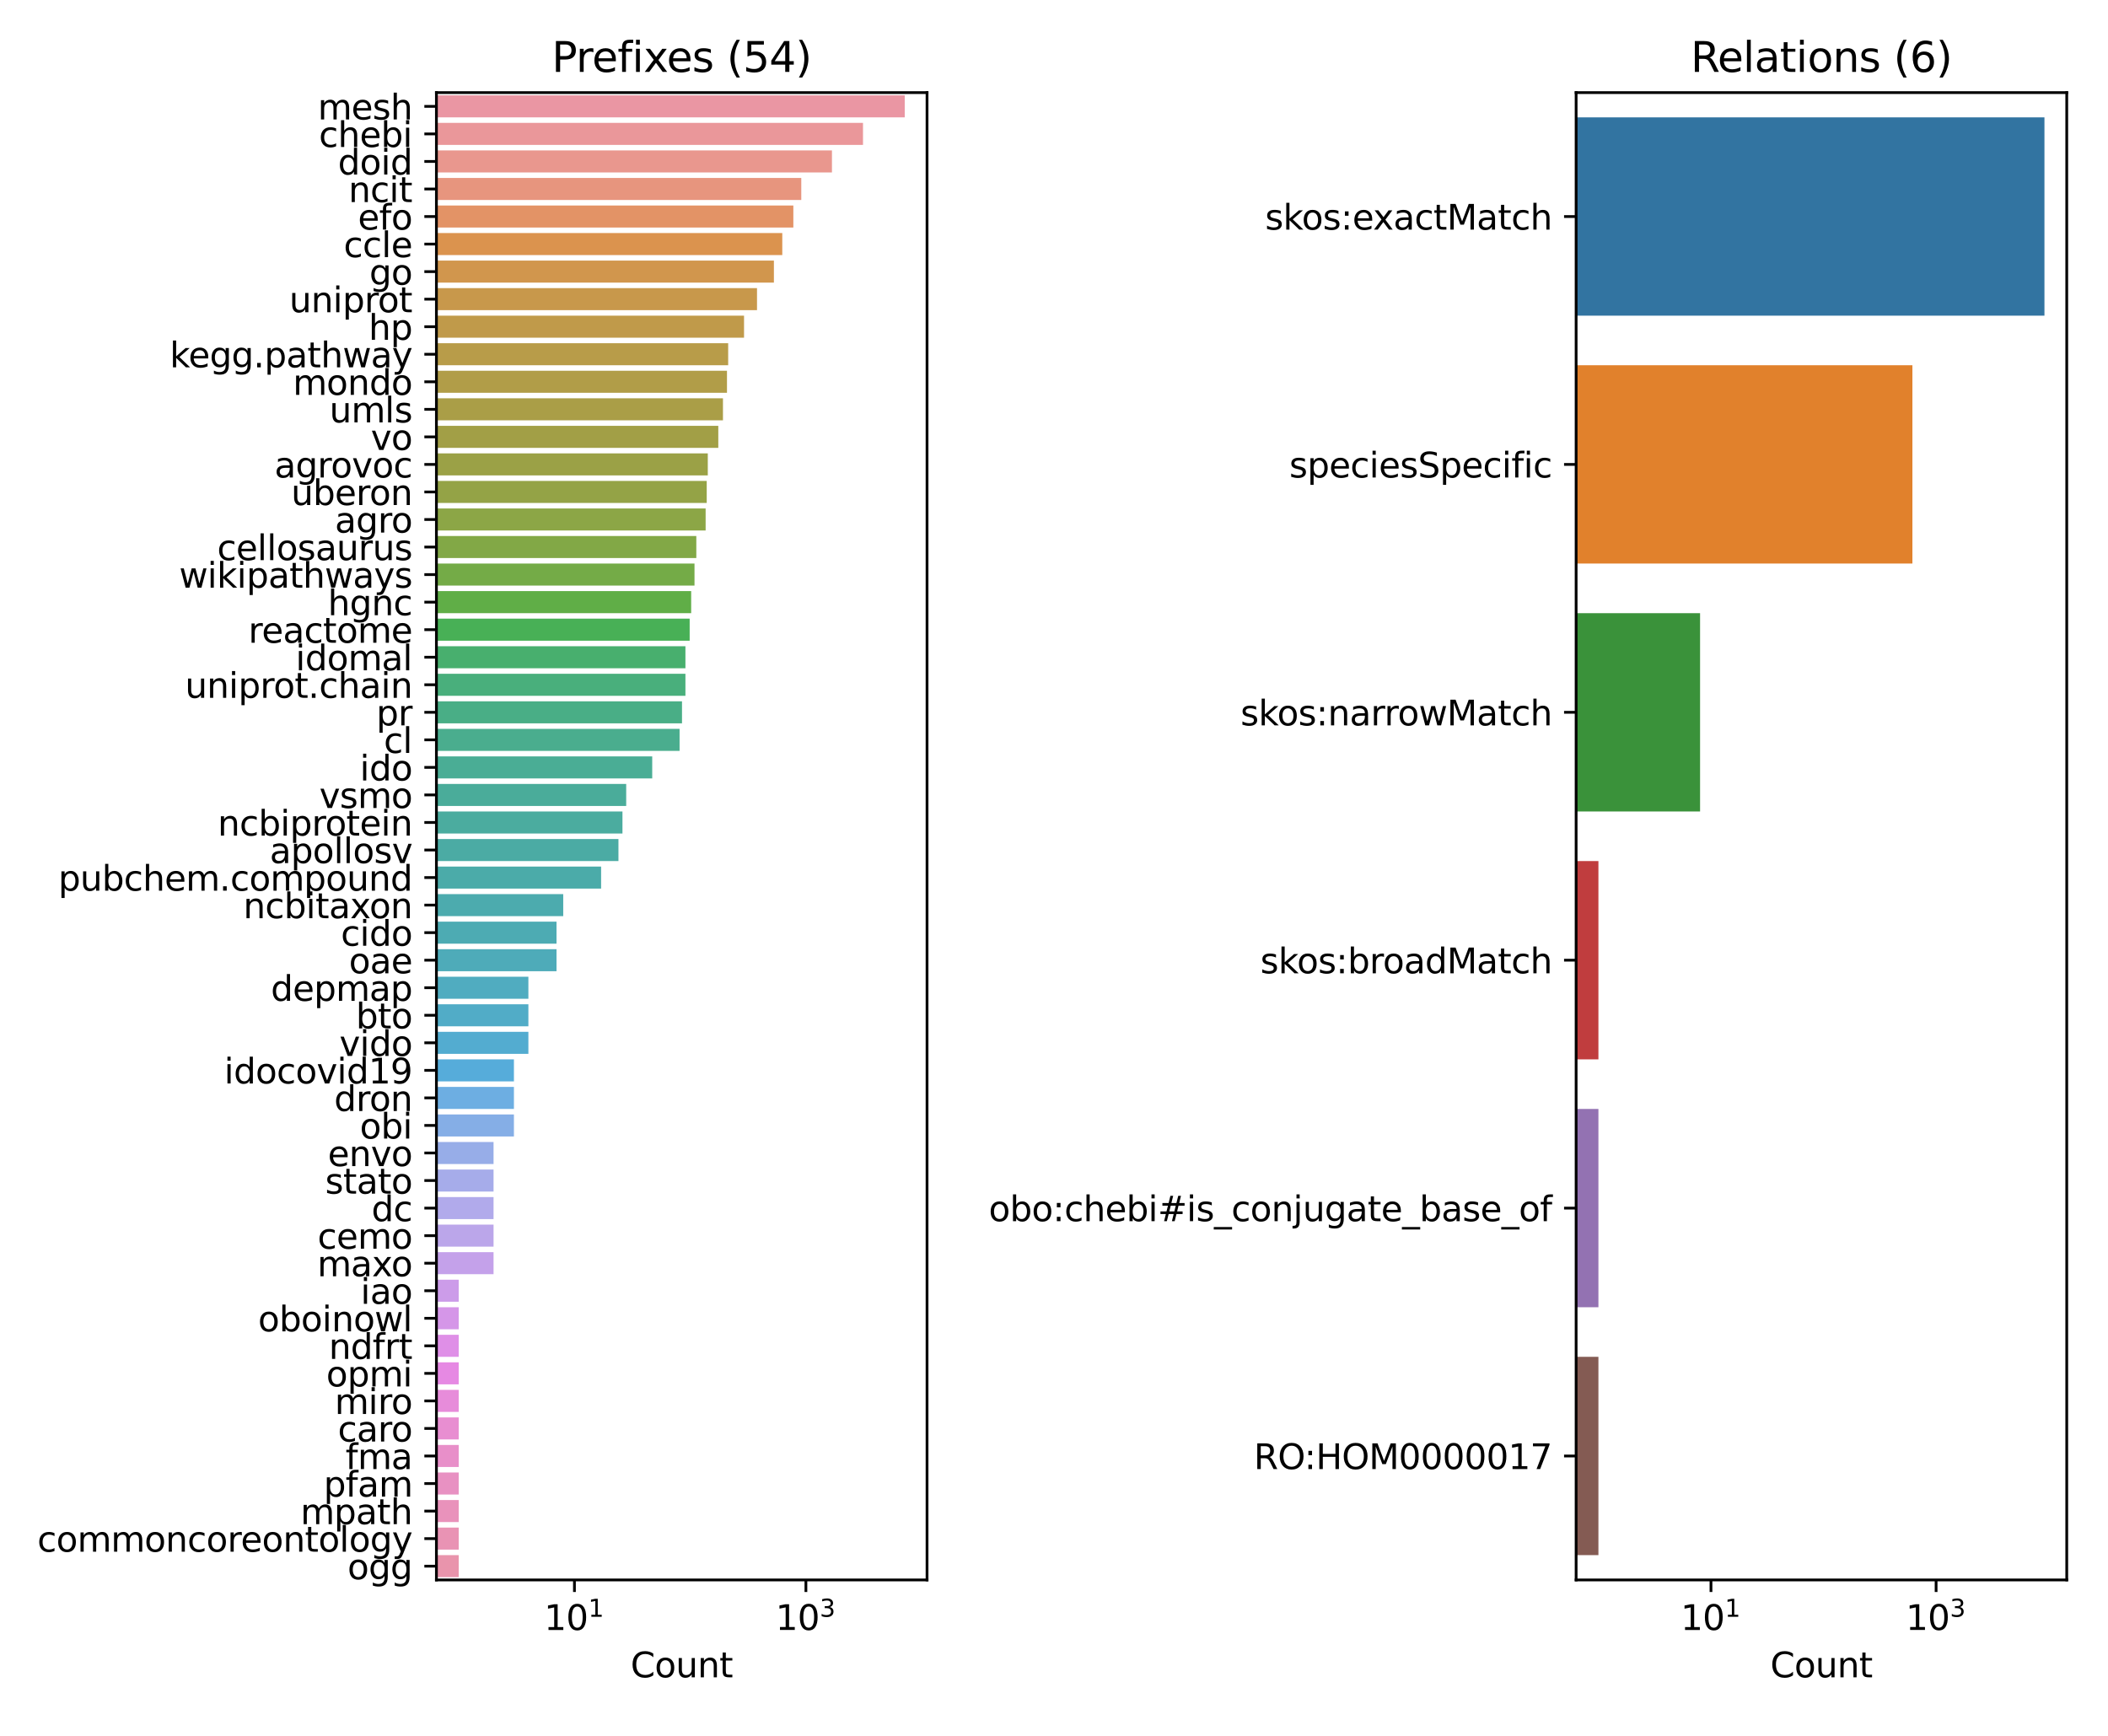 <?xml version="1.0" encoding="utf-8" standalone="no"?>
<!DOCTYPE svg PUBLIC "-//W3C//DTD SVG 1.1//EN"
  "http://www.w3.org/Graphics/SVG/1.1/DTD/svg11.dtd">
<svg xmlns:xlink="http://www.w3.org/1999/xlink" width="612pt" height="504pt" viewBox="0 0 612 504" xmlns="http://www.w3.org/2000/svg" version="1.1">
 <defs>
  <style type="text/css">*{stroke-linejoin: round; stroke-linecap: butt}</style>
 </defs>
 <g id="figure_1">
  <g id="patch_1">
   <path d="M 0 504 
L 612 504 
L 612 0 
L 0 0 
z
" style="fill: #ffffff"/>
  </g>
  <g id="axes_1">
   <g id="patch_2">
    <path d="M 126.7 458.728 
L 269.14 458.728 
L 269.14 26.88 
L 126.7 26.88 
z
" style="fill: #ffffff"/>
   </g>
   <g id="patch_3">
    <path d="M -33465.871 27.68 
L 262.665 27.68 
L 262.665 34.077 
L -33465.871 34.077 
z
" clip-path="url(#p2ced56bf18)" style="fill: #ea96a3"/>
   </g>
   <g id="patch_4">
    <path d="M -33465.871 35.677 
L 250.551 35.677 
L 250.551 42.075 
L -33465.871 42.075 
z
" clip-path="url(#p2ced56bf18)" style="fill: #ea979a"/>
   </g>
   <g id="patch_5">
    <path d="M -33465.871 43.674 
L 241.533 43.674 
L 241.533 50.072 
L -33465.871 50.072 
z
" clip-path="url(#p2ced56bf18)" style="fill: #e9978e"/>
   </g>
   <g id="patch_6">
    <path d="M -33465.871 51.671 
L 232.628 51.671 
L 232.628 58.069 
L -33465.871 58.069 
z
" clip-path="url(#p2ced56bf18)" style="fill: #e7957e"/>
   </g>
   <g id="patch_7">
    <path d="M -33465.871 59.668 
L 230.327 59.668 
L 230.327 66.066 
L -33465.871 66.066 
z
" clip-path="url(#p2ced56bf18)" style="fill: #e39366"/>
   </g>
   <g id="patch_8">
    <path d="M -33465.871 67.666 
L 227.113 67.666 
L 227.113 74.063 
L -33465.871 74.063 
z
" clip-path="url(#p2ced56bf18)" style="fill: #db934e"/>
   </g>
   <g id="patch_9">
    <path d="M -33465.871 75.663 
L 224.68 75.663 
L 224.68 82.061 
L -33465.871 82.061 
z
" clip-path="url(#p2ced56bf18)" style="fill: #d1964d"/>
   </g>
   <g id="patch_10">
    <path d="M -33465.871 83.66 
L 219.776 83.66 
L 219.776 90.058 
L -33465.871 90.058 
z
" clip-path="url(#p2ced56bf18)" style="fill: #c8984b"/>
   </g>
   <g id="patch_11">
    <path d="M -33465.871 91.657 
L 216.009 91.657 
L 216.009 98.055 
L -33465.871 98.055 
z
" clip-path="url(#p2ced56bf18)" style="fill: #c09a4a"/>
   </g>
   <g id="patch_12">
    <path d="M -33465.871 99.654 
L 211.406 99.654 
L 211.406 106.052 
L -33465.871 106.052 
z
" clip-path="url(#p2ced56bf18)" style="fill: #b89c49"/>
   </g>
   <g id="patch_13">
    <path d="M -33465.871 107.652 
L 211.059 107.652 
L 211.059 114.049 
L -33465.871 114.049 
z
" clip-path="url(#p2ced56bf18)" style="fill: #b19d48"/>
   </g>
   <g id="patch_14">
    <path d="M -33465.871 115.649 
L 209.891 115.649 
L 209.891 122.047 
L -33465.871 122.047 
z
" clip-path="url(#p2ced56bf18)" style="fill: #aa9e47"/>
   </g>
   <g id="patch_15">
    <path d="M -33465.871 123.646 
L 208.538 123.646 
L 208.538 130.044 
L -33465.871 130.044 
z
" clip-path="url(#p2ced56bf18)" style="fill: #a29f46"/>
   </g>
   <g id="patch_16">
    <path d="M -33465.871 131.643 
L 205.489 131.643 
L 205.489 138.041 
L -33465.871 138.041 
z
" clip-path="url(#p2ced56bf18)" style="fill: #9ba146"/>
   </g>
   <g id="patch_17">
    <path d="M -33465.871 139.64 
L 205.178 139.64 
L 205.178 146.038 
L -33465.871 146.038 
z
" clip-path="url(#p2ced56bf18)" style="fill: #94a346"/>
   </g>
   <g id="patch_18">
    <path d="M -33465.871 147.637 
L 204.859 147.637 
L 204.859 154.035 
L -33465.871 154.035 
z
" clip-path="url(#p2ced56bf18)" style="fill: #8ca646"/>
   </g>
   <g id="patch_19">
    <path d="M -33465.871 155.635 
L 202.156 155.635 
L 202.156 162.032 
L -33465.871 162.032 
z
" clip-path="url(#p2ced56bf18)" style="fill: #82a846"/>
   </g>
   <g id="patch_20">
    <path d="M -33465.871 163.632 
L 201.63 163.632 
L 201.63 170.03 
L -33465.871 170.03 
z
" clip-path="url(#p2ced56bf18)" style="fill: #74ab47"/>
   </g>
   <g id="patch_21">
    <path d="M -33465.871 171.629 
L 200.662 171.629 
L 200.662 178.027 
L -33465.871 178.027 
z
" clip-path="url(#p2ced56bf18)" style="fill: #60ae47"/>
   </g>
   <g id="patch_22">
    <path d="M -33465.871 179.626 
L 200.226 179.626 
L 200.226 186.024 
L -33465.871 186.024 
z
" clip-path="url(#p2ced56bf18)" style="fill: #48b056"/>
   </g>
   <g id="patch_23">
    <path d="M -33465.871 187.623 
L 198.996 187.623 
L 198.996 194.021 
L -33465.871 194.021 
z
" clip-path="url(#p2ced56bf18)" style="fill: #48af6e"/>
   </g>
   <g id="patch_24">
    <path d="M -33465.871 195.621 
L 198.996 195.621 
L 198.996 202.018 
L -33465.871 202.018 
z
" clip-path="url(#p2ced56bf18)" style="fill: #49af7c"/>
   </g>
   <g id="patch_25">
    <path d="M -33465.871 203.618 
L 198.001 203.618 
L 198.001 210.016 
L -33465.871 210.016 
z
" clip-path="url(#p2ced56bf18)" style="fill: #49ae86"/>
   </g>
   <g id="patch_26">
    <path d="M -33465.871 211.615 
L 197.298 211.615 
L 197.298 218.013 
L -33465.871 218.013 
z
" clip-path="url(#p2ced56bf18)" style="fill: #4aad8e"/>
   </g>
   <g id="patch_27">
    <path d="M -33465.871 219.612 
L 189.355 219.612 
L 189.355 226.01 
L -33465.871 226.01 
z
" clip-path="url(#p2ced56bf18)" style="fill: #4aad95"/>
   </g>
   <g id="patch_28">
    <path d="M -33465.871 227.609 
L 181.798 227.609 
L 181.798 234.007 
L -33465.871 234.007 
z
" clip-path="url(#p2ced56bf18)" style="fill: #4aac9a"/>
   </g>
   <g id="patch_29">
    <path d="M -33465.871 235.607 
L 180.716 235.607 
L 180.716 242.004 
L -33465.871 242.004 
z
" clip-path="url(#p2ced56bf18)" style="fill: #4bac9f"/>
   </g>
   <g id="patch_30">
    <path d="M -33465.871 243.604 
L 179.548 243.604 
L 179.548 250.001 
L -33465.871 250.001 
z
" clip-path="url(#p2ced56bf18)" style="fill: #4baba4"/>
   </g>
   <g id="patch_31">
    <path d="M -33465.871 251.601 
L 174.516 251.601 
L 174.516 257.999 
L -33465.871 257.999 
z
" clip-path="url(#p2ced56bf18)" style="fill: #4baba9"/>
   </g>
   <g id="patch_32">
    <path d="M -33465.871 259.598 
L 163.518 259.598 
L 163.518 265.996 
L -33465.871 265.996 
z
" clip-path="url(#p2ced56bf18)" style="fill: #4cabae"/>
   </g>
   <g id="patch_33">
    <path d="M -33465.871 267.595 
L 161.569 267.595 
L 161.569 273.993 
L -33465.871 273.993 
z
" clip-path="url(#p2ced56bf18)" style="fill: #4dabb3"/>
   </g>
   <g id="patch_34">
    <path d="M -33465.871 275.592 
L 161.569 275.592 
L 161.569 281.99 
L -33465.871 281.99 
z
" clip-path="url(#p2ced56bf18)" style="fill: #4eabb9"/>
   </g>
   <g id="patch_35">
    <path d="M -33465.871 283.59 
L 153.403 283.59 
L 153.403 289.987 
L -33465.871 289.987 
z
" clip-path="url(#p2ced56bf18)" style="fill: #50acc0"/>
   </g>
   <g id="patch_36">
    <path d="M -33465.871 291.587 
L 153.403 291.587 
L 153.403 297.985 
L -33465.871 297.985 
z
" clip-path="url(#p2ced56bf18)" style="fill: #51acc7"/>
   </g>
   <g id="patch_37">
    <path d="M -33465.871 299.584 
L 153.403 299.584 
L 153.403 305.982 
L -33465.871 305.982 
z
" clip-path="url(#p2ced56bf18)" style="fill: #53acd0"/>
   </g>
   <g id="patch_38">
    <path d="M -33465.871 307.581 
L 149.205 307.581 
L 149.205 313.979 
L -33465.871 313.979 
z
" clip-path="url(#p2ced56bf18)" style="fill: #56acda"/>
   </g>
   <g id="patch_39">
    <path d="M -33465.871 315.578 
L 149.205 315.578 
L 149.205 321.976 
L -33465.871 321.976 
z
" clip-path="url(#p2ced56bf18)" style="fill: #6daee2"/>
   </g>
   <g id="patch_40">
    <path d="M -33465.871 323.576 
L 149.205 323.576 
L 149.205 329.973 
L -33465.871 329.973 
z
" clip-path="url(#p2ced56bf18)" style="fill: #85aee6"/>
   </g>
   <g id="patch_41">
    <path d="M -33465.871 331.573 
L 143.289 331.573 
L 143.289 337.971 
L -33465.871 337.971 
z
" clip-path="url(#p2ced56bf18)" style="fill: #97ade8"/>
   </g>
   <g id="patch_42">
    <path d="M -33465.871 339.57 
L 143.289 339.57 
L 143.289 345.968 
L -33465.871 345.968 
z
" clip-path="url(#p2ced56bf18)" style="fill: #a6acea"/>
   </g>
   <g id="patch_43">
    <path d="M -33465.871 347.567 
L 143.289 347.567 
L 143.289 353.965 
L -33465.871 353.965 
z
" clip-path="url(#p2ced56bf18)" style="fill: #b1aaeb"/>
   </g>
   <g id="patch_44">
    <path d="M -33465.871 355.564 
L 143.289 355.564 
L 143.289 361.962 
L -33465.871 361.962 
z
" clip-path="url(#p2ced56bf18)" style="fill: #bba6ea"/>
   </g>
   <g id="patch_45">
    <path d="M -33465.871 363.561 
L 143.289 363.561 
L 143.289 369.959 
L -33465.871 369.959 
z
" clip-path="url(#p2ced56bf18)" style="fill: #c4a1ea"/>
   </g>
   <g id="patch_46">
    <path d="M -33465.871 371.559 
L 133.175 371.559 
L 133.175 377.956 
L -33465.871 377.956 
z
" clip-path="url(#p2ced56bf18)" style="fill: #cc9ce9"/>
   </g>
   <g id="patch_47">
    <path d="M -33465.871 379.556 
L 133.175 379.556 
L 133.175 385.954 
L -33465.871 385.954 
z
" clip-path="url(#p2ced56bf18)" style="fill: #d596e8"/>
   </g>
   <g id="patch_48">
    <path d="M -33465.871 387.553 
L 133.175 387.553 
L 133.175 393.951 
L -33465.871 393.951 
z
" clip-path="url(#p2ced56bf18)" style="fill: #df8fe7"/>
   </g>
   <g id="patch_49">
    <path d="M -33465.871 395.55 
L 133.175 395.55 
L 133.175 401.948 
L -33465.871 401.948 
z
" clip-path="url(#p2ced56bf18)" style="fill: #e689e3"/>
   </g>
   <g id="patch_50">
    <path d="M -33465.871 403.547 
L 133.175 403.547 
L 133.175 409.945 
L -33465.871 409.945 
z
" clip-path="url(#p2ced56bf18)" style="fill: #e78cda"/>
   </g>
   <g id="patch_51">
    <path d="M -33465.871 411.545 
L 133.175 411.545 
L 133.175 417.942 
L -33465.871 417.942 
z
" clip-path="url(#p2ced56bf18)" style="fill: #e88ed1"/>
   </g>
   <g id="patch_52">
    <path d="M -33465.871 419.542 
L 133.175 419.542 
L 133.175 425.94 
L -33465.871 425.94 
z
" clip-path="url(#p2ced56bf18)" style="fill: #e88fc9"/>
   </g>
   <g id="patch_53">
    <path d="M -33465.871 427.539 
L 133.175 427.539 
L 133.175 433.937 
L -33465.871 433.937 
z
" clip-path="url(#p2ced56bf18)" style="fill: #e891c2"/>
   </g>
   <g id="patch_54">
    <path d="M -33465.871 435.536 
L 133.175 435.536 
L 133.175 441.934 
L -33465.871 441.934 
z
" clip-path="url(#p2ced56bf18)" style="fill: #e992bb"/>
   </g>
   <g id="patch_55">
    <path d="M -33465.871 443.533 
L 133.175 443.533 
L 133.175 449.931 
L -33465.871 449.931 
z
" clip-path="url(#p2ced56bf18)" style="fill: #e993b4"/>
   </g>
   <g id="patch_56">
    <path d="M -33465.871 451.531 
L 133.175 451.531 
L 133.175 457.928 
L -33465.871 457.928 
z
" clip-path="url(#p2ced56bf18)" style="fill: #e994ac"/>
   </g>
   <g id="matplotlib.axis_1">
    <g id="xtick_1">
     <g id="line2d_1">
      <defs>
       <path id="m44eebb6e71" d="M 0 0 
L 0 3.5 
" style="stroke: #000000; stroke-width: 0.8"/>
      </defs>
      <g>
       <use xlink:href="#m44eebb6e71" x="166.774" y="458.728" style="stroke: #000000; stroke-width: 0.8"/>
      </g>
     </g>
     <g id="text_1">
      <!-- $\mathdefault{10^{1}}$ -->
      <g transform="translate(157.974 473.326) scale(0.1 -0.1)">
       <defs>
        <path id="DejaVuSans-31" d="M 794 531 
L 1825 531 
L 1825 4091 
L 703 3866 
L 703 4441 
L 1819 4666 
L 2450 4666 
L 2450 531 
L 3481 531 
L 3481 0 
L 794 0 
L 794 531 
z
" transform="scale(0.016)"/>
        <path id="DejaVuSans-30" d="M 2034 4250 
Q 1547 4250 1301 3770 
Q 1056 3291 1056 2328 
Q 1056 1369 1301 889 
Q 1547 409 2034 409 
Q 2525 409 2770 889 
Q 3016 1369 3016 2328 
Q 3016 3291 2770 3770 
Q 2525 4250 2034 4250 
z
M 2034 4750 
Q 2819 4750 3233 4129 
Q 3647 3509 3647 2328 
Q 3647 1150 3233 529 
Q 2819 -91 2034 -91 
Q 1250 -91 836 529 
Q 422 1150 422 2328 
Q 422 3509 836 4129 
Q 1250 4750 2034 4750 
z
" transform="scale(0.016)"/>
       </defs>
       <use xlink:href="#DejaVuSans-31" transform="translate(0 0.684)"/>
       <use xlink:href="#DejaVuSans-30" transform="translate(63.623 0.684)"/>
       <use xlink:href="#DejaVuSans-31" transform="translate(128.203 38.966) scale(0.7)"/>
      </g>
     </g>
    </g>
    <g id="xtick_2">
     <g id="line2d_2">
      <g>
       <use xlink:href="#m44eebb6e71" x="233.972" y="458.728" style="stroke: #000000; stroke-width: 0.8"/>
      </g>
     </g>
     <g id="text_2">
      <!-- $\mathdefault{10^{3}}$ -->
      <g transform="translate(225.172 473.326) scale(0.1 -0.1)">
       <defs>
        <path id="DejaVuSans-33" d="M 2597 2516 
Q 3050 2419 3304 2112 
Q 3559 1806 3559 1356 
Q 3559 666 3084 287 
Q 2609 -91 1734 -91 
Q 1441 -91 1130 -33 
Q 819 25 488 141 
L 488 750 
Q 750 597 1062 519 
Q 1375 441 1716 441 
Q 2309 441 2620 675 
Q 2931 909 2931 1356 
Q 2931 1769 2642 2001 
Q 2353 2234 1838 2234 
L 1294 2234 
L 1294 2753 
L 1863 2753 
Q 2328 2753 2575 2939 
Q 2822 3125 2822 3475 
Q 2822 3834 2567 4026 
Q 2313 4219 1838 4219 
Q 1578 4219 1281 4162 
Q 984 4106 628 3988 
L 628 4550 
Q 988 4650 1302 4700 
Q 1616 4750 1894 4750 
Q 2613 4750 3031 4423 
Q 3450 4097 3450 3541 
Q 3450 3153 3228 2886 
Q 3006 2619 2597 2516 
z
" transform="scale(0.016)"/>
       </defs>
       <use xlink:href="#DejaVuSans-31" transform="translate(0 0.766)"/>
       <use xlink:href="#DejaVuSans-30" transform="translate(63.623 0.766)"/>
       <use xlink:href="#DejaVuSans-33" transform="translate(128.203 39.047) scale(0.7)"/>
      </g>
     </g>
    </g>
    <g id="text_3">
     <!-- Count -->
     <g transform="translate(183.072 487.005) scale(0.1 -0.1)">
      <defs>
       <path id="DejaVuSans-43" d="M 4122 4306 
L 4122 3641 
Q 3803 3938 3442 4084 
Q 3081 4231 2675 4231 
Q 1875 4231 1450 3742 
Q 1025 3253 1025 2328 
Q 1025 1406 1450 917 
Q 1875 428 2675 428 
Q 3081 428 3442 575 
Q 3803 722 4122 1019 
L 4122 359 
Q 3791 134 3420 21 
Q 3050 -91 2638 -91 
Q 1578 -91 968 557 
Q 359 1206 359 2328 
Q 359 3453 968 4101 
Q 1578 4750 2638 4750 
Q 3056 4750 3426 4639 
Q 3797 4528 4122 4306 
z
" transform="scale(0.016)"/>
       <path id="DejaVuSans-6f" d="M 1959 3097 
Q 1497 3097 1228 2736 
Q 959 2375 959 1747 
Q 959 1119 1226 758 
Q 1494 397 1959 397 
Q 2419 397 2687 759 
Q 2956 1122 2956 1747 
Q 2956 2369 2687 2733 
Q 2419 3097 1959 3097 
z
M 1959 3584 
Q 2709 3584 3137 3096 
Q 3566 2609 3566 1747 
Q 3566 888 3137 398 
Q 2709 -91 1959 -91 
Q 1206 -91 779 398 
Q 353 888 353 1747 
Q 353 2609 779 3096 
Q 1206 3584 1959 3584 
z
" transform="scale(0.016)"/>
       <path id="DejaVuSans-75" d="M 544 1381 
L 544 3500 
L 1119 3500 
L 1119 1403 
Q 1119 906 1312 657 
Q 1506 409 1894 409 
Q 2359 409 2629 706 
Q 2900 1003 2900 1516 
L 2900 3500 
L 3475 3500 
L 3475 0 
L 2900 0 
L 2900 538 
Q 2691 219 2414 64 
Q 2138 -91 1772 -91 
Q 1169 -91 856 284 
Q 544 659 544 1381 
z
M 1991 3584 
L 1991 3584 
z
" transform="scale(0.016)"/>
       <path id="DejaVuSans-6e" d="M 3513 2113 
L 3513 0 
L 2938 0 
L 2938 2094 
Q 2938 2591 2744 2837 
Q 2550 3084 2163 3084 
Q 1697 3084 1428 2787 
Q 1159 2491 1159 1978 
L 1159 0 
L 581 0 
L 581 3500 
L 1159 3500 
L 1159 2956 
Q 1366 3272 1645 3428 
Q 1925 3584 2291 3584 
Q 2894 3584 3203 3211 
Q 3513 2838 3513 2113 
z
" transform="scale(0.016)"/>
       <path id="DejaVuSans-74" d="M 1172 4494 
L 1172 3500 
L 2356 3500 
L 2356 3053 
L 1172 3053 
L 1172 1153 
Q 1172 725 1289 603 
Q 1406 481 1766 481 
L 2356 481 
L 2356 0 
L 1766 0 
Q 1100 0 847 248 
Q 594 497 594 1153 
L 594 3053 
L 172 3053 
L 172 3500 
L 594 3500 
L 594 4494 
L 1172 4494 
z
" transform="scale(0.016)"/>
      </defs>
      <use xlink:href="#DejaVuSans-43"/>
      <use xlink:href="#DejaVuSans-6f" x="69.824"/>
      <use xlink:href="#DejaVuSans-75" x="131.006"/>
      <use xlink:href="#DejaVuSans-6e" x="194.385"/>
      <use xlink:href="#DejaVuSans-74" x="257.764"/>
     </g>
    </g>
   </g>
   <g id="matplotlib.axis_2">
    <g id="ytick_1">
     <g id="line2d_3">
      <defs>
       <path id="m827e044a1d" d="M 0 0 
L -3.5 0 
" style="stroke: #000000; stroke-width: 0.8"/>
      </defs>
      <g>
       <use xlink:href="#m827e044a1d" x="126.7" y="30.879" style="stroke: #000000; stroke-width: 0.8"/>
      </g>
     </g>
     <g id="text_4">
      <!-- mesh -->
      <g transform="translate(92.259 34.678) scale(0.1 -0.1)">
       <defs>
        <path id="DejaVuSans-6d" d="M 3328 2828 
Q 3544 3216 3844 3400 
Q 4144 3584 4550 3584 
Q 5097 3584 5394 3201 
Q 5691 2819 5691 2113 
L 5691 0 
L 5113 0 
L 5113 2094 
Q 5113 2597 4934 2840 
Q 4756 3084 4391 3084 
Q 3944 3084 3684 2787 
Q 3425 2491 3425 1978 
L 3425 0 
L 2847 0 
L 2847 2094 
Q 2847 2600 2669 2842 
Q 2491 3084 2119 3084 
Q 1678 3084 1418 2786 
Q 1159 2488 1159 1978 
L 1159 0 
L 581 0 
L 581 3500 
L 1159 3500 
L 1159 2956 
Q 1356 3278 1631 3431 
Q 1906 3584 2284 3584 
Q 2666 3584 2933 3390 
Q 3200 3197 3328 2828 
z
" transform="scale(0.016)"/>
        <path id="DejaVuSans-65" d="M 3597 1894 
L 3597 1613 
L 953 1613 
Q 991 1019 1311 708 
Q 1631 397 2203 397 
Q 2534 397 2845 478 
Q 3156 559 3463 722 
L 3463 178 
Q 3153 47 2828 -22 
Q 2503 -91 2169 -91 
Q 1331 -91 842 396 
Q 353 884 353 1716 
Q 353 2575 817 3079 
Q 1281 3584 2069 3584 
Q 2775 3584 3186 3129 
Q 3597 2675 3597 1894 
z
M 3022 2063 
Q 3016 2534 2758 2815 
Q 2500 3097 2075 3097 
Q 1594 3097 1305 2825 
Q 1016 2553 972 2059 
L 3022 2063 
z
" transform="scale(0.016)"/>
        <path id="DejaVuSans-73" d="M 2834 3397 
L 2834 2853 
Q 2591 2978 2328 3040 
Q 2066 3103 1784 3103 
Q 1356 3103 1142 2972 
Q 928 2841 928 2578 
Q 928 2378 1081 2264 
Q 1234 2150 1697 2047 
L 1894 2003 
Q 2506 1872 2764 1633 
Q 3022 1394 3022 966 
Q 3022 478 2636 193 
Q 2250 -91 1575 -91 
Q 1294 -91 989 -36 
Q 684 19 347 128 
L 347 722 
Q 666 556 975 473 
Q 1284 391 1588 391 
Q 1994 391 2212 530 
Q 2431 669 2431 922 
Q 2431 1156 2273 1281 
Q 2116 1406 1581 1522 
L 1381 1569 
Q 847 1681 609 1914 
Q 372 2147 372 2553 
Q 372 3047 722 3315 
Q 1072 3584 1716 3584 
Q 2034 3584 2315 3537 
Q 2597 3491 2834 3397 
z
" transform="scale(0.016)"/>
        <path id="DejaVuSans-68" d="M 3513 2113 
L 3513 0 
L 2938 0 
L 2938 2094 
Q 2938 2591 2744 2837 
Q 2550 3084 2163 3084 
Q 1697 3084 1428 2787 
Q 1159 2491 1159 1978 
L 1159 0 
L 581 0 
L 581 4863 
L 1159 4863 
L 1159 2956 
Q 1366 3272 1645 3428 
Q 1925 3584 2291 3584 
Q 2894 3584 3203 3211 
Q 3513 2838 3513 2113 
z
" transform="scale(0.016)"/>
       </defs>
       <use xlink:href="#DejaVuSans-6d"/>
       <use xlink:href="#DejaVuSans-65" x="97.412"/>
       <use xlink:href="#DejaVuSans-73" x="158.936"/>
       <use xlink:href="#DejaVuSans-68" x="211.035"/>
      </g>
     </g>
    </g>
    <g id="ytick_2">
     <g id="line2d_4">
      <g>
       <use xlink:href="#m827e044a1d" x="126.7" y="38.876" style="stroke: #000000; stroke-width: 0.8"/>
      </g>
     </g>
     <g id="text_5">
      <!-- chebi -->
      <g transform="translate(92.584 42.675) scale(0.1 -0.1)">
       <defs>
        <path id="DejaVuSans-63" d="M 3122 3366 
L 3122 2828 
Q 2878 2963 2633 3030 
Q 2388 3097 2138 3097 
Q 1578 3097 1268 2742 
Q 959 2388 959 1747 
Q 959 1106 1268 751 
Q 1578 397 2138 397 
Q 2388 397 2633 464 
Q 2878 531 3122 666 
L 3122 134 
Q 2881 22 2623 -34 
Q 2366 -91 2075 -91 
Q 1284 -91 818 406 
Q 353 903 353 1747 
Q 353 2603 823 3093 
Q 1294 3584 2113 3584 
Q 2378 3584 2631 3529 
Q 2884 3475 3122 3366 
z
" transform="scale(0.016)"/>
        <path id="DejaVuSans-62" d="M 3116 1747 
Q 3116 2381 2855 2742 
Q 2594 3103 2138 3103 
Q 1681 3103 1420 2742 
Q 1159 2381 1159 1747 
Q 1159 1113 1420 752 
Q 1681 391 2138 391 
Q 2594 391 2855 752 
Q 3116 1113 3116 1747 
z
M 1159 2969 
Q 1341 3281 1617 3432 
Q 1894 3584 2278 3584 
Q 2916 3584 3314 3078 
Q 3713 2572 3713 1747 
Q 3713 922 3314 415 
Q 2916 -91 2278 -91 
Q 1894 -91 1617 61 
Q 1341 213 1159 525 
L 1159 0 
L 581 0 
L 581 4863 
L 1159 4863 
L 1159 2969 
z
" transform="scale(0.016)"/>
        <path id="DejaVuSans-69" d="M 603 3500 
L 1178 3500 
L 1178 0 
L 603 0 
L 603 3500 
z
M 603 4863 
L 1178 4863 
L 1178 4134 
L 603 4134 
L 603 4863 
z
" transform="scale(0.016)"/>
       </defs>
       <use xlink:href="#DejaVuSans-63"/>
       <use xlink:href="#DejaVuSans-68" x="54.98"/>
       <use xlink:href="#DejaVuSans-65" x="118.359"/>
       <use xlink:href="#DejaVuSans-62" x="179.883"/>
       <use xlink:href="#DejaVuSans-69" x="243.359"/>
      </g>
     </g>
    </g>
    <g id="ytick_3">
     <g id="line2d_5">
      <g>
       <use xlink:href="#m827e044a1d" x="126.7" y="46.873" style="stroke: #000000; stroke-width: 0.8"/>
      </g>
     </g>
     <g id="text_6">
      <!-- doid -->
      <g transform="translate(98.106 50.672) scale(0.1 -0.1)">
       <defs>
        <path id="DejaVuSans-64" d="M 2906 2969 
L 2906 4863 
L 3481 4863 
L 3481 0 
L 2906 0 
L 2906 525 
Q 2725 213 2448 61 
Q 2172 -91 1784 -91 
Q 1150 -91 751 415 
Q 353 922 353 1747 
Q 353 2572 751 3078 
Q 1150 3584 1784 3584 
Q 2172 3584 2448 3432 
Q 2725 3281 2906 2969 
z
M 947 1747 
Q 947 1113 1208 752 
Q 1469 391 1925 391 
Q 2381 391 2643 752 
Q 2906 1113 2906 1747 
Q 2906 2381 2643 2742 
Q 2381 3103 1925 3103 
Q 1469 3103 1208 2742 
Q 947 2381 947 1747 
z
" transform="scale(0.016)"/>
       </defs>
       <use xlink:href="#DejaVuSans-64"/>
       <use xlink:href="#DejaVuSans-6f" x="63.477"/>
       <use xlink:href="#DejaVuSans-69" x="124.658"/>
       <use xlink:href="#DejaVuSans-64" x="152.441"/>
      </g>
     </g>
    </g>
    <g id="ytick_4">
     <g id="line2d_6">
      <g>
       <use xlink:href="#m827e044a1d" x="126.7" y="54.87" style="stroke: #000000; stroke-width: 0.8"/>
      </g>
     </g>
     <g id="text_7">
      <!-- ncit -->
      <g transform="translate(101.166 58.669) scale(0.1 -0.1)">
       <use xlink:href="#DejaVuSans-6e"/>
       <use xlink:href="#DejaVuSans-63" x="63.379"/>
       <use xlink:href="#DejaVuSans-69" x="118.359"/>
       <use xlink:href="#DejaVuSans-74" x="146.143"/>
      </g>
     </g>
    </g>
    <g id="ytick_5">
     <g id="line2d_7">
      <g>
       <use xlink:href="#m827e044a1d" x="126.7" y="62.867" style="stroke: #000000; stroke-width: 0.8"/>
      </g>
     </g>
     <g id="text_8">
      <!-- efo -->
      <g transform="translate(103.908 66.667) scale(0.1 -0.1)">
       <defs>
        <path id="DejaVuSans-66" d="M 2375 4863 
L 2375 4384 
L 1825 4384 
Q 1516 4384 1395 4259 
Q 1275 4134 1275 3809 
L 1275 3500 
L 2222 3500 
L 2222 3053 
L 1275 3053 
L 1275 0 
L 697 0 
L 697 3053 
L 147 3053 
L 147 3500 
L 697 3500 
L 697 3744 
Q 697 4328 969 4595 
Q 1241 4863 1831 4863 
L 2375 4863 
z
" transform="scale(0.016)"/>
       </defs>
       <use xlink:href="#DejaVuSans-65"/>
       <use xlink:href="#DejaVuSans-66" x="61.523"/>
       <use xlink:href="#DejaVuSans-6f" x="96.729"/>
      </g>
     </g>
    </g>
    <g id="ytick_6">
     <g id="line2d_8">
      <g>
       <use xlink:href="#m827e044a1d" x="126.7" y="70.865" style="stroke: #000000; stroke-width: 0.8"/>
      </g>
     </g>
     <g id="text_9">
      <!-- ccle -->
      <g transform="translate(99.772 74.664) scale(0.1 -0.1)">
       <defs>
        <path id="DejaVuSans-6c" d="M 603 4863 
L 1178 4863 
L 1178 0 
L 603 0 
L 603 4863 
z
" transform="scale(0.016)"/>
       </defs>
       <use xlink:href="#DejaVuSans-63"/>
       <use xlink:href="#DejaVuSans-63" x="54.98"/>
       <use xlink:href="#DejaVuSans-6c" x="109.961"/>
       <use xlink:href="#DejaVuSans-65" x="137.744"/>
      </g>
     </g>
    </g>
    <g id="ytick_7">
     <g id="line2d_9">
      <g>
       <use xlink:href="#m827e044a1d" x="126.7" y="78.862" style="stroke: #000000; stroke-width: 0.8"/>
      </g>
     </g>
     <g id="text_10">
      <!-- go -->
      <g transform="translate(107.233 82.661) scale(0.1 -0.1)">
       <defs>
        <path id="DejaVuSans-67" d="M 2906 1791 
Q 2906 2416 2648 2759 
Q 2391 3103 1925 3103 
Q 1463 3103 1205 2759 
Q 947 2416 947 1791 
Q 947 1169 1205 825 
Q 1463 481 1925 481 
Q 2391 481 2648 825 
Q 2906 1169 2906 1791 
z
M 3481 434 
Q 3481 -459 3084 -895 
Q 2688 -1331 1869 -1331 
Q 1566 -1331 1297 -1286 
Q 1028 -1241 775 -1147 
L 775 -588 
Q 1028 -725 1275 -790 
Q 1522 -856 1778 -856 
Q 2344 -856 2625 -561 
Q 2906 -266 2906 331 
L 2906 616 
Q 2728 306 2450 153 
Q 2172 0 1784 0 
Q 1141 0 747 490 
Q 353 981 353 1791 
Q 353 2603 747 3093 
Q 1141 3584 1784 3584 
Q 2172 3584 2450 3431 
Q 2728 3278 2906 2969 
L 2906 3500 
L 3481 3500 
L 3481 434 
z
" transform="scale(0.016)"/>
       </defs>
       <use xlink:href="#DejaVuSans-67"/>
       <use xlink:href="#DejaVuSans-6f" x="63.477"/>
      </g>
     </g>
    </g>
    <g id="ytick_8">
     <g id="line2d_10">
      <g>
       <use xlink:href="#m827e044a1d" x="126.7" y="86.859" style="stroke: #000000; stroke-width: 0.8"/>
      </g>
     </g>
     <g id="text_11">
      <!-- uniprot -->
      <g transform="translate(83.973 90.658) scale(0.1 -0.1)">
       <defs>
        <path id="DejaVuSans-70" d="M 1159 525 
L 1159 -1331 
L 581 -1331 
L 581 3500 
L 1159 3500 
L 1159 2969 
Q 1341 3281 1617 3432 
Q 1894 3584 2278 3584 
Q 2916 3584 3314 3078 
Q 3713 2572 3713 1747 
Q 3713 922 3314 415 
Q 2916 -91 2278 -91 
Q 1894 -91 1617 61 
Q 1341 213 1159 525 
z
M 3116 1747 
Q 3116 2381 2855 2742 
Q 2594 3103 2138 3103 
Q 1681 3103 1420 2742 
Q 1159 2381 1159 1747 
Q 1159 1113 1420 752 
Q 1681 391 2138 391 
Q 2594 391 2855 752 
Q 3116 1113 3116 1747 
z
" transform="scale(0.016)"/>
        <path id="DejaVuSans-72" d="M 2631 2963 
Q 2534 3019 2420 3045 
Q 2306 3072 2169 3072 
Q 1681 3072 1420 2755 
Q 1159 2438 1159 1844 
L 1159 0 
L 581 0 
L 581 3500 
L 1159 3500 
L 1159 2956 
Q 1341 3275 1631 3429 
Q 1922 3584 2338 3584 
Q 2397 3584 2469 3576 
Q 2541 3569 2628 3553 
L 2631 2963 
z
" transform="scale(0.016)"/>
       </defs>
       <use xlink:href="#DejaVuSans-75"/>
       <use xlink:href="#DejaVuSans-6e" x="63.379"/>
       <use xlink:href="#DejaVuSans-69" x="126.758"/>
       <use xlink:href="#DejaVuSans-70" x="154.541"/>
       <use xlink:href="#DejaVuSans-72" x="218.018"/>
       <use xlink:href="#DejaVuSans-6f" x="256.881"/>
       <use xlink:href="#DejaVuSans-74" x="318.062"/>
      </g>
     </g>
    </g>
    <g id="ytick_9">
     <g id="line2d_11">
      <g>
       <use xlink:href="#m827e044a1d" x="126.7" y="94.856" style="stroke: #000000; stroke-width: 0.8"/>
      </g>
     </g>
     <g id="text_12">
      <!-- hp -->
      <g transform="translate(107.014 98.655) scale(0.1 -0.1)">
       <use xlink:href="#DejaVuSans-68"/>
       <use xlink:href="#DejaVuSans-70" x="63.379"/>
      </g>
     </g>
    </g>
    <g id="ytick_10">
     <g id="line2d_12">
      <g>
       <use xlink:href="#m827e044a1d" x="126.7" y="102.853" style="stroke: #000000; stroke-width: 0.8"/>
      </g>
     </g>
     <g id="text_13">
      <!-- kegg.pathway -->
      <g transform="translate(49.284 106.652) scale(0.1 -0.1)">
       <defs>
        <path id="DejaVuSans-6b" d="M 581 4863 
L 1159 4863 
L 1159 1991 
L 2875 3500 
L 3609 3500 
L 1753 1863 
L 3688 0 
L 2938 0 
L 1159 1709 
L 1159 0 
L 581 0 
L 581 4863 
z
" transform="scale(0.016)"/>
        <path id="DejaVuSans-2e" d="M 684 794 
L 1344 794 
L 1344 0 
L 684 0 
L 684 794 
z
" transform="scale(0.016)"/>
        <path id="DejaVuSans-61" d="M 2194 1759 
Q 1497 1759 1228 1600 
Q 959 1441 959 1056 
Q 959 750 1161 570 
Q 1363 391 1709 391 
Q 2188 391 2477 730 
Q 2766 1069 2766 1631 
L 2766 1759 
L 2194 1759 
z
M 3341 1997 
L 3341 0 
L 2766 0 
L 2766 531 
Q 2569 213 2275 61 
Q 1981 -91 1556 -91 
Q 1019 -91 701 211 
Q 384 513 384 1019 
Q 384 1609 779 1909 
Q 1175 2209 1959 2209 
L 2766 2209 
L 2766 2266 
Q 2766 2663 2505 2880 
Q 2244 3097 1772 3097 
Q 1472 3097 1187 3025 
Q 903 2953 641 2809 
L 641 3341 
Q 956 3463 1253 3523 
Q 1550 3584 1831 3584 
Q 2591 3584 2966 3190 
Q 3341 2797 3341 1997 
z
" transform="scale(0.016)"/>
        <path id="DejaVuSans-77" d="M 269 3500 
L 844 3500 
L 1563 769 
L 2278 3500 
L 2956 3500 
L 3675 769 
L 4391 3500 
L 4966 3500 
L 4050 0 
L 3372 0 
L 2619 2869 
L 1863 0 
L 1184 0 
L 269 3500 
z
" transform="scale(0.016)"/>
        <path id="DejaVuSans-79" d="M 2059 -325 
Q 1816 -950 1584 -1140 
Q 1353 -1331 966 -1331 
L 506 -1331 
L 506 -850 
L 844 -850 
Q 1081 -850 1212 -737 
Q 1344 -625 1503 -206 
L 1606 56 
L 191 3500 
L 800 3500 
L 1894 763 
L 2988 3500 
L 3597 3500 
L 2059 -325 
z
" transform="scale(0.016)"/>
       </defs>
       <use xlink:href="#DejaVuSans-6b"/>
       <use xlink:href="#DejaVuSans-65" x="54.285"/>
       <use xlink:href="#DejaVuSans-67" x="115.809"/>
       <use xlink:href="#DejaVuSans-67" x="179.285"/>
       <use xlink:href="#DejaVuSans-2e" x="242.762"/>
       <use xlink:href="#DejaVuSans-70" x="274.549"/>
       <use xlink:href="#DejaVuSans-61" x="338.025"/>
       <use xlink:href="#DejaVuSans-74" x="399.305"/>
       <use xlink:href="#DejaVuSans-68" x="438.514"/>
       <use xlink:href="#DejaVuSans-77" x="501.893"/>
       <use xlink:href="#DejaVuSans-61" x="583.68"/>
       <use xlink:href="#DejaVuSans-79" x="644.959"/>
      </g>
     </g>
    </g>
    <g id="ytick_11">
     <g id="line2d_13">
      <g>
       <use xlink:href="#m827e044a1d" x="126.7" y="110.85" style="stroke: #000000; stroke-width: 0.8"/>
      </g>
     </g>
     <g id="text_14">
      <!-- mondo -->
      <g transform="translate(85.036 114.65) scale(0.1 -0.1)">
       <use xlink:href="#DejaVuSans-6d"/>
       <use xlink:href="#DejaVuSans-6f" x="97.412"/>
       <use xlink:href="#DejaVuSans-6e" x="158.594"/>
       <use xlink:href="#DejaVuSans-64" x="221.973"/>
       <use xlink:href="#DejaVuSans-6f" x="285.449"/>
      </g>
     </g>
    </g>
    <g id="ytick_12">
     <g id="line2d_14">
      <g>
       <use xlink:href="#m827e044a1d" x="126.7" y="118.848" style="stroke: #000000; stroke-width: 0.8"/>
      </g>
     </g>
     <g id="text_15">
      <!-- umls -->
      <g transform="translate(95.634 122.647) scale(0.1 -0.1)">
       <use xlink:href="#DejaVuSans-75"/>
       <use xlink:href="#DejaVuSans-6d" x="63.379"/>
       <use xlink:href="#DejaVuSans-6c" x="160.791"/>
       <use xlink:href="#DejaVuSans-73" x="188.574"/>
      </g>
     </g>
    </g>
    <g id="ytick_13">
     <g id="line2d_15">
      <g>
       <use xlink:href="#m827e044a1d" x="126.7" y="126.845" style="stroke: #000000; stroke-width: 0.8"/>
      </g>
     </g>
     <g id="text_16">
      <!-- vo -->
      <g transform="translate(107.662 130.644) scale(0.1 -0.1)">
       <defs>
        <path id="DejaVuSans-76" d="M 191 3500 
L 800 3500 
L 1894 563 
L 2988 3500 
L 3597 3500 
L 2284 0 
L 1503 0 
L 191 3500 
z
" transform="scale(0.016)"/>
       </defs>
       <use xlink:href="#DejaVuSans-76"/>
       <use xlink:href="#DejaVuSans-6f" x="59.18"/>
      </g>
     </g>
    </g>
    <g id="ytick_14">
     <g id="line2d_16">
      <g>
       <use xlink:href="#m827e044a1d" x="126.7" y="134.842" style="stroke: #000000; stroke-width: 0.8"/>
      </g>
     </g>
     <g id="text_17">
      <!-- agrovoc -->
      <g transform="translate(79.683 138.641) scale(0.1 -0.1)">
       <use xlink:href="#DejaVuSans-61"/>
       <use xlink:href="#DejaVuSans-67" x="61.279"/>
       <use xlink:href="#DejaVuSans-72" x="124.756"/>
       <use xlink:href="#DejaVuSans-6f" x="163.619"/>
       <use xlink:href="#DejaVuSans-76" x="224.801"/>
       <use xlink:href="#DejaVuSans-6f" x="283.98"/>
       <use xlink:href="#DejaVuSans-63" x="345.162"/>
      </g>
     </g>
    </g>
    <g id="ytick_15">
     <g id="line2d_17">
      <g>
       <use xlink:href="#m827e044a1d" x="126.7" y="142.839" style="stroke: #000000; stroke-width: 0.8"/>
      </g>
     </g>
     <g id="text_18">
      <!-- uberon -->
      <g transform="translate(84.519 146.638) scale(0.1 -0.1)">
       <use xlink:href="#DejaVuSans-75"/>
       <use xlink:href="#DejaVuSans-62" x="63.379"/>
       <use xlink:href="#DejaVuSans-65" x="126.855"/>
       <use xlink:href="#DejaVuSans-72" x="188.379"/>
       <use xlink:href="#DejaVuSans-6f" x="227.242"/>
       <use xlink:href="#DejaVuSans-6e" x="288.424"/>
      </g>
     </g>
    </g>
    <g id="ytick_16">
     <g id="line2d_18">
      <g>
       <use xlink:href="#m827e044a1d" x="126.7" y="150.836" style="stroke: #000000; stroke-width: 0.8"/>
      </g>
     </g>
     <g id="text_19">
      <!-- agro -->
      <g transform="translate(97.219 154.636) scale(0.1 -0.1)">
       <use xlink:href="#DejaVuSans-61"/>
       <use xlink:href="#DejaVuSans-67" x="61.279"/>
       <use xlink:href="#DejaVuSans-72" x="124.756"/>
       <use xlink:href="#DejaVuSans-6f" x="163.619"/>
      </g>
     </g>
    </g>
    <g id="ytick_17">
     <g id="line2d_19">
      <g>
       <use xlink:href="#m827e044a1d" x="126.7" y="158.834" style="stroke: #000000; stroke-width: 0.8"/>
      </g>
     </g>
     <g id="text_20">
      <!-- cellosaurus -->
      <g transform="translate(63.041 162.633) scale(0.1 -0.1)">
       <use xlink:href="#DejaVuSans-63"/>
       <use xlink:href="#DejaVuSans-65" x="54.98"/>
       <use xlink:href="#DejaVuSans-6c" x="116.504"/>
       <use xlink:href="#DejaVuSans-6c" x="144.287"/>
       <use xlink:href="#DejaVuSans-6f" x="172.07"/>
       <use xlink:href="#DejaVuSans-73" x="233.252"/>
       <use xlink:href="#DejaVuSans-61" x="285.352"/>
       <use xlink:href="#DejaVuSans-75" x="346.631"/>
       <use xlink:href="#DejaVuSans-72" x="410.01"/>
       <use xlink:href="#DejaVuSans-75" x="451.123"/>
       <use xlink:href="#DejaVuSans-73" x="514.502"/>
      </g>
     </g>
    </g>
    <g id="ytick_18">
     <g id="line2d_20">
      <g>
       <use xlink:href="#m827e044a1d" x="126.7" y="166.831" style="stroke: #000000; stroke-width: 0.8"/>
      </g>
     </g>
     <g id="text_21">
      <!-- wikipathways -->
      <g transform="translate(52.006 170.63) scale(0.1 -0.1)">
       <use xlink:href="#DejaVuSans-77"/>
       <use xlink:href="#DejaVuSans-69" x="81.787"/>
       <use xlink:href="#DejaVuSans-6b" x="109.57"/>
       <use xlink:href="#DejaVuSans-69" x="167.48"/>
       <use xlink:href="#DejaVuSans-70" x="195.264"/>
       <use xlink:href="#DejaVuSans-61" x="258.74"/>
       <use xlink:href="#DejaVuSans-74" x="320.02"/>
       <use xlink:href="#DejaVuSans-68" x="359.229"/>
       <use xlink:href="#DejaVuSans-77" x="422.607"/>
       <use xlink:href="#DejaVuSans-61" x="504.395"/>
       <use xlink:href="#DejaVuSans-79" x="565.674"/>
       <use xlink:href="#DejaVuSans-73" x="624.854"/>
      </g>
     </g>
    </g>
    <g id="ytick_19">
     <g id="line2d_21">
      <g>
       <use xlink:href="#m827e044a1d" x="126.7" y="174.828" style="stroke: #000000; stroke-width: 0.8"/>
      </g>
     </g>
     <g id="text_22">
      <!-- hgnc -->
      <g transform="translate(95.178 178.627) scale(0.1 -0.1)">
       <use xlink:href="#DejaVuSans-68"/>
       <use xlink:href="#DejaVuSans-67" x="63.379"/>
       <use xlink:href="#DejaVuSans-6e" x="126.855"/>
       <use xlink:href="#DejaVuSans-63" x="190.234"/>
      </g>
     </g>
    </g>
    <g id="ytick_20">
     <g id="line2d_22">
      <g>
       <use xlink:href="#m827e044a1d" x="126.7" y="182.825" style="stroke: #000000; stroke-width: 0.8"/>
      </g>
     </g>
     <g id="text_23">
      <!-- reactome -->
      <g transform="translate(72.102 186.624) scale(0.1 -0.1)">
       <use xlink:href="#DejaVuSans-72"/>
       <use xlink:href="#DejaVuSans-65" x="38.863"/>
       <use xlink:href="#DejaVuSans-61" x="100.387"/>
       <use xlink:href="#DejaVuSans-63" x="161.666"/>
       <use xlink:href="#DejaVuSans-74" x="216.646"/>
       <use xlink:href="#DejaVuSans-6f" x="255.855"/>
       <use xlink:href="#DejaVuSans-6d" x="317.037"/>
       <use xlink:href="#DejaVuSans-65" x="414.449"/>
      </g>
     </g>
    </g>
    <g id="ytick_21">
     <g id="line2d_23">
      <g>
       <use xlink:href="#m827e044a1d" x="126.7" y="190.822" style="stroke: #000000; stroke-width: 0.8"/>
      </g>
     </g>
     <g id="text_24">
      <!-- idomal -->
      <g transform="translate(85.808 194.622) scale(0.1 -0.1)">
       <use xlink:href="#DejaVuSans-69"/>
       <use xlink:href="#DejaVuSans-64" x="27.783"/>
       <use xlink:href="#DejaVuSans-6f" x="91.26"/>
       <use xlink:href="#DejaVuSans-6d" x="152.441"/>
       <use xlink:href="#DejaVuSans-61" x="249.854"/>
       <use xlink:href="#DejaVuSans-6c" x="311.133"/>
      </g>
     </g>
    </g>
    <g id="ytick_22">
     <g id="line2d_24">
      <g>
       <use xlink:href="#m827e044a1d" x="126.7" y="198.819" style="stroke: #000000; stroke-width: 0.8"/>
      </g>
     </g>
     <g id="text_25">
      <!-- uniprot.chain -->
      <g transform="translate(53.716 202.619) scale(0.1 -0.1)">
       <use xlink:href="#DejaVuSans-75"/>
       <use xlink:href="#DejaVuSans-6e" x="63.379"/>
       <use xlink:href="#DejaVuSans-69" x="126.758"/>
       <use xlink:href="#DejaVuSans-70" x="154.541"/>
       <use xlink:href="#DejaVuSans-72" x="218.018"/>
       <use xlink:href="#DejaVuSans-6f" x="256.881"/>
       <use xlink:href="#DejaVuSans-74" x="318.062"/>
       <use xlink:href="#DejaVuSans-2e" x="357.271"/>
       <use xlink:href="#DejaVuSans-63" x="389.059"/>
       <use xlink:href="#DejaVuSans-68" x="444.039"/>
       <use xlink:href="#DejaVuSans-61" x="507.418"/>
       <use xlink:href="#DejaVuSans-69" x="568.697"/>
       <use xlink:href="#DejaVuSans-6e" x="596.48"/>
      </g>
     </g>
    </g>
    <g id="ytick_23">
     <g id="line2d_25">
      <g>
       <use xlink:href="#m827e044a1d" x="126.7" y="206.817" style="stroke: #000000; stroke-width: 0.8"/>
      </g>
     </g>
     <g id="text_26">
      <!-- pr -->
      <g transform="translate(109.241 210.616) scale(0.1 -0.1)">
       <use xlink:href="#DejaVuSans-70"/>
       <use xlink:href="#DejaVuSans-72" x="63.477"/>
      </g>
     </g>
    </g>
    <g id="ytick_24">
     <g id="line2d_26">
      <g>
       <use xlink:href="#m827e044a1d" x="126.7" y="214.814" style="stroke: #000000; stroke-width: 0.8"/>
      </g>
     </g>
     <g id="text_27">
      <!-- cl -->
      <g transform="translate(111.423 218.613) scale(0.1 -0.1)">
       <use xlink:href="#DejaVuSans-63"/>
       <use xlink:href="#DejaVuSans-6c" x="54.98"/>
      </g>
     </g>
    </g>
    <g id="ytick_25">
     <g id="line2d_27">
      <g>
       <use xlink:href="#m827e044a1d" x="126.7" y="222.811" style="stroke: #000000; stroke-width: 0.8"/>
      </g>
     </g>
     <g id="text_28">
      <!-- ido -->
      <g transform="translate(104.455 226.61) scale(0.1 -0.1)">
       <use xlink:href="#DejaVuSans-69"/>
       <use xlink:href="#DejaVuSans-64" x="27.783"/>
       <use xlink:href="#DejaVuSans-6f" x="91.26"/>
      </g>
     </g>
    </g>
    <g id="ytick_26">
     <g id="line2d_28">
      <g>
       <use xlink:href="#m827e044a1d" x="126.7" y="230.808" style="stroke: #000000; stroke-width: 0.8"/>
      </g>
     </g>
     <g id="text_29">
      <!-- vsmo -->
      <g transform="translate(92.713 234.607) scale(0.1 -0.1)">
       <use xlink:href="#DejaVuSans-76"/>
       <use xlink:href="#DejaVuSans-73" x="59.18"/>
       <use xlink:href="#DejaVuSans-6d" x="111.279"/>
       <use xlink:href="#DejaVuSans-6f" x="208.691"/>
      </g>
     </g>
    </g>
    <g id="ytick_27">
     <g id="line2d_29">
      <g>
       <use xlink:href="#m827e044a1d" x="126.7" y="238.805" style="stroke: #000000; stroke-width: 0.8"/>
      </g>
     </g>
     <g id="text_30">
      <!-- ncbiprotein -->
      <g transform="translate(63.195 242.605) scale(0.1 -0.1)">
       <use xlink:href="#DejaVuSans-6e"/>
       <use xlink:href="#DejaVuSans-63" x="63.379"/>
       <use xlink:href="#DejaVuSans-62" x="118.359"/>
       <use xlink:href="#DejaVuSans-69" x="181.836"/>
       <use xlink:href="#DejaVuSans-70" x="209.619"/>
       <use xlink:href="#DejaVuSans-72" x="273.096"/>
       <use xlink:href="#DejaVuSans-6f" x="311.959"/>
       <use xlink:href="#DejaVuSans-74" x="373.141"/>
       <use xlink:href="#DejaVuSans-65" x="412.35"/>
       <use xlink:href="#DejaVuSans-69" x="473.873"/>
       <use xlink:href="#DejaVuSans-6e" x="501.656"/>
      </g>
     </g>
    </g>
    <g id="ytick_28">
     <g id="line2d_30">
      <g>
       <use xlink:href="#m827e044a1d" x="126.7" y="246.803" style="stroke: #000000; stroke-width: 0.8"/>
      </g>
     </g>
     <g id="text_31">
      <!-- apollosv -->
      <g transform="translate(78.302 250.602) scale(0.1 -0.1)">
       <use xlink:href="#DejaVuSans-61"/>
       <use xlink:href="#DejaVuSans-70" x="61.279"/>
       <use xlink:href="#DejaVuSans-6f" x="124.756"/>
       <use xlink:href="#DejaVuSans-6c" x="185.938"/>
       <use xlink:href="#DejaVuSans-6c" x="213.721"/>
       <use xlink:href="#DejaVuSans-6f" x="241.504"/>
       <use xlink:href="#DejaVuSans-73" x="302.686"/>
       <use xlink:href="#DejaVuSans-76" x="354.785"/>
      </g>
     </g>
    </g>
    <g id="ytick_29">
     <g id="line2d_31">
      <g>
       <use xlink:href="#m827e044a1d" x="126.7" y="254.8" style="stroke: #000000; stroke-width: 0.8"/>
      </g>
     </g>
     <g id="text_32">
      <!-- pubchem.compound -->
      <g transform="translate(16.909 258.599) scale(0.1 -0.1)">
       <use xlink:href="#DejaVuSans-70"/>
       <use xlink:href="#DejaVuSans-75" x="63.477"/>
       <use xlink:href="#DejaVuSans-62" x="126.855"/>
       <use xlink:href="#DejaVuSans-63" x="190.332"/>
       <use xlink:href="#DejaVuSans-68" x="245.312"/>
       <use xlink:href="#DejaVuSans-65" x="308.691"/>
       <use xlink:href="#DejaVuSans-6d" x="370.215"/>
       <use xlink:href="#DejaVuSans-2e" x="467.627"/>
       <use xlink:href="#DejaVuSans-63" x="499.414"/>
       <use xlink:href="#DejaVuSans-6f" x="554.395"/>
       <use xlink:href="#DejaVuSans-6d" x="615.576"/>
       <use xlink:href="#DejaVuSans-70" x="712.988"/>
       <use xlink:href="#DejaVuSans-6f" x="776.465"/>
       <use xlink:href="#DejaVuSans-75" x="837.646"/>
       <use xlink:href="#DejaVuSans-6e" x="901.025"/>
       <use xlink:href="#DejaVuSans-64" x="964.404"/>
      </g>
     </g>
    </g>
    <g id="ytick_30">
     <g id="line2d_32">
      <g>
       <use xlink:href="#m827e044a1d" x="126.7" y="262.797" style="stroke: #000000; stroke-width: 0.8"/>
      </g>
     </g>
     <g id="text_33">
      <!-- ncbitaxon -->
      <g transform="translate(70.627 266.596) scale(0.1 -0.1)">
       <defs>
        <path id="DejaVuSans-78" d="M 3513 3500 
L 2247 1797 
L 3578 0 
L 2900 0 
L 1881 1375 
L 863 0 
L 184 0 
L 1544 1831 
L 300 3500 
L 978 3500 
L 1906 2253 
L 2834 3500 
L 3513 3500 
z
" transform="scale(0.016)"/>
       </defs>
       <use xlink:href="#DejaVuSans-6e"/>
       <use xlink:href="#DejaVuSans-63" x="63.379"/>
       <use xlink:href="#DejaVuSans-62" x="118.359"/>
       <use xlink:href="#DejaVuSans-69" x="181.836"/>
       <use xlink:href="#DejaVuSans-74" x="209.619"/>
       <use xlink:href="#DejaVuSans-61" x="248.828"/>
       <use xlink:href="#DejaVuSans-78" x="310.107"/>
       <use xlink:href="#DejaVuSans-6f" x="366.162"/>
       <use xlink:href="#DejaVuSans-6e" x="427.344"/>
      </g>
     </g>
    </g>
    <g id="ytick_31">
     <g id="line2d_33">
      <g>
       <use xlink:href="#m827e044a1d" x="126.7" y="270.794" style="stroke: #000000; stroke-width: 0.8"/>
      </g>
     </g>
     <g id="text_34">
      <!-- cido -->
      <g transform="translate(98.956 274.593) scale(0.1 -0.1)">
       <use xlink:href="#DejaVuSans-63"/>
       <use xlink:href="#DejaVuSans-69" x="54.98"/>
       <use xlink:href="#DejaVuSans-64" x="82.764"/>
       <use xlink:href="#DejaVuSans-6f" x="146.24"/>
      </g>
     </g>
    </g>
    <g id="ytick_32">
     <g id="line2d_34">
      <g>
       <use xlink:href="#m827e044a1d" x="126.7" y="278.791" style="stroke: #000000; stroke-width: 0.8"/>
      </g>
     </g>
     <g id="text_35">
      <!-- oae -->
      <g transform="translate(101.3 282.591) scale(0.1 -0.1)">
       <use xlink:href="#DejaVuSans-6f"/>
       <use xlink:href="#DejaVuSans-61" x="61.182"/>
       <use xlink:href="#DejaVuSans-65" x="122.461"/>
      </g>
     </g>
    </g>
    <g id="ytick_33">
     <g id="line2d_35">
      <g>
       <use xlink:href="#m827e044a1d" x="126.7" y="286.789" style="stroke: #000000; stroke-width: 0.8"/>
      </g>
     </g>
     <g id="text_36">
      <!-- depmap -->
      <g transform="translate(78.633 290.588) scale(0.1 -0.1)">
       <use xlink:href="#DejaVuSans-64"/>
       <use xlink:href="#DejaVuSans-65" x="63.477"/>
       <use xlink:href="#DejaVuSans-70" x="125"/>
       <use xlink:href="#DejaVuSans-6d" x="188.477"/>
       <use xlink:href="#DejaVuSans-61" x="285.889"/>
       <use xlink:href="#DejaVuSans-70" x="347.168"/>
      </g>
     </g>
    </g>
    <g id="ytick_34">
     <g id="line2d_36">
      <g>
       <use xlink:href="#m827e044a1d" x="126.7" y="294.786" style="stroke: #000000; stroke-width: 0.8"/>
      </g>
     </g>
     <g id="text_37">
      <!-- bto -->
      <g transform="translate(103.312 298.585) scale(0.1 -0.1)">
       <use xlink:href="#DejaVuSans-62"/>
       <use xlink:href="#DejaVuSans-74" x="63.477"/>
       <use xlink:href="#DejaVuSans-6f" x="102.686"/>
      </g>
     </g>
    </g>
    <g id="ytick_35">
     <g id="line2d_37">
      <g>
       <use xlink:href="#m827e044a1d" x="126.7" y="302.783" style="stroke: #000000; stroke-width: 0.8"/>
      </g>
     </g>
     <g id="text_38">
      <!-- vido -->
      <g transform="translate(98.536 306.582) scale(0.1 -0.1)">
       <use xlink:href="#DejaVuSans-76"/>
       <use xlink:href="#DejaVuSans-69" x="59.18"/>
       <use xlink:href="#DejaVuSans-64" x="86.963"/>
       <use xlink:href="#DejaVuSans-6f" x="150.439"/>
      </g>
     </g>
    </g>
    <g id="ytick_36">
     <g id="line2d_38">
      <g>
       <use xlink:href="#m827e044a1d" x="126.7" y="310.78" style="stroke: #000000; stroke-width: 0.8"/>
      </g>
     </g>
     <g id="text_39">
      <!-- idocovid19 -->
      <g transform="translate(65.067 314.579) scale(0.1 -0.1)">
       <defs>
        <path id="DejaVuSans-39" d="M 703 97 
L 703 672 
Q 941 559 1184 500 
Q 1428 441 1663 441 
Q 2288 441 2617 861 
Q 2947 1281 2994 2138 
Q 2813 1869 2534 1725 
Q 2256 1581 1919 1581 
Q 1219 1581 811 2004 
Q 403 2428 403 3163 
Q 403 3881 828 4315 
Q 1253 4750 1959 4750 
Q 2769 4750 3195 4129 
Q 3622 3509 3622 2328 
Q 3622 1225 3098 567 
Q 2575 -91 1691 -91 
Q 1453 -91 1209 -44 
Q 966 3 703 97 
z
M 1959 2075 
Q 2384 2075 2632 2365 
Q 2881 2656 2881 3163 
Q 2881 3666 2632 3958 
Q 2384 4250 1959 4250 
Q 1534 4250 1286 3958 
Q 1038 3666 1038 3163 
Q 1038 2656 1286 2365 
Q 1534 2075 1959 2075 
z
" transform="scale(0.016)"/>
       </defs>
       <use xlink:href="#DejaVuSans-69"/>
       <use xlink:href="#DejaVuSans-64" x="27.783"/>
       <use xlink:href="#DejaVuSans-6f" x="91.26"/>
       <use xlink:href="#DejaVuSans-63" x="152.441"/>
       <use xlink:href="#DejaVuSans-6f" x="207.422"/>
       <use xlink:href="#DejaVuSans-76" x="268.604"/>
       <use xlink:href="#DejaVuSans-69" x="327.783"/>
       <use xlink:href="#DejaVuSans-64" x="355.566"/>
       <use xlink:href="#DejaVuSans-31" x="419.043"/>
       <use xlink:href="#DejaVuSans-39" x="482.666"/>
      </g>
     </g>
    </g>
    <g id="ytick_37">
     <g id="line2d_39">
      <g>
       <use xlink:href="#m827e044a1d" x="126.7" y="318.777" style="stroke: #000000; stroke-width: 0.8"/>
      </g>
     </g>
     <g id="text_40">
      <!-- dron -->
      <g transform="translate(97.009 322.576) scale(0.1 -0.1)">
       <use xlink:href="#DejaVuSans-64"/>
       <use xlink:href="#DejaVuSans-72" x="63.477"/>
       <use xlink:href="#DejaVuSans-6f" x="102.34"/>
       <use xlink:href="#DejaVuSans-6e" x="163.521"/>
      </g>
     </g>
    </g>
    <g id="ytick_38">
     <g id="line2d_40">
      <g>
       <use xlink:href="#m827e044a1d" x="126.7" y="326.774" style="stroke: #000000; stroke-width: 0.8"/>
      </g>
     </g>
     <g id="text_41">
      <!-- obi -->
      <g transform="translate(104.455 330.574) scale(0.1 -0.1)">
       <use xlink:href="#DejaVuSans-6f"/>
       <use xlink:href="#DejaVuSans-62" x="61.182"/>
       <use xlink:href="#DejaVuSans-69" x="124.658"/>
      </g>
     </g>
    </g>
    <g id="ytick_39">
     <g id="line2d_41">
      <g>
       <use xlink:href="#m827e044a1d" x="126.7" y="334.772" style="stroke: #000000; stroke-width: 0.8"/>
      </g>
     </g>
     <g id="text_42">
      <!-- envo -->
      <g transform="translate(95.172 338.571) scale(0.1 -0.1)">
       <use xlink:href="#DejaVuSans-65"/>
       <use xlink:href="#DejaVuSans-6e" x="61.523"/>
       <use xlink:href="#DejaVuSans-76" x="124.902"/>
       <use xlink:href="#DejaVuSans-6f" x="184.082"/>
      </g>
     </g>
    </g>
    <g id="ytick_40">
     <g id="line2d_42">
      <g>
       <use xlink:href="#m827e044a1d" x="126.7" y="342.769" style="stroke: #000000; stroke-width: 0.8"/>
      </g>
     </g>
     <g id="text_43">
      <!-- stato -->
      <g transform="translate(94.403 346.568) scale(0.1 -0.1)">
       <use xlink:href="#DejaVuSans-73"/>
       <use xlink:href="#DejaVuSans-74" x="52.1"/>
       <use xlink:href="#DejaVuSans-61" x="91.309"/>
       <use xlink:href="#DejaVuSans-74" x="152.588"/>
       <use xlink:href="#DejaVuSans-6f" x="191.797"/>
      </g>
     </g>
    </g>
    <g id="ytick_41">
     <g id="line2d_43">
      <g>
       <use xlink:href="#m827e044a1d" x="126.7" y="350.766" style="stroke: #000000; stroke-width: 0.8"/>
      </g>
     </g>
     <g id="text_44">
      <!-- dc -->
      <g transform="translate(107.853 354.565) scale(0.1 -0.1)">
       <use xlink:href="#DejaVuSans-64"/>
       <use xlink:href="#DejaVuSans-63" x="63.477"/>
      </g>
     </g>
    </g>
    <g id="ytick_42">
     <g id="line2d_44">
      <g>
       <use xlink:href="#m827e044a1d" x="126.7" y="358.763" style="stroke: #000000; stroke-width: 0.8"/>
      </g>
     </g>
     <g id="text_45">
      <!-- cemo -->
      <g transform="translate(92.189 362.562) scale(0.1 -0.1)">
       <use xlink:href="#DejaVuSans-63"/>
       <use xlink:href="#DejaVuSans-65" x="54.98"/>
       <use xlink:href="#DejaVuSans-6d" x="116.504"/>
       <use xlink:href="#DejaVuSans-6f" x="213.916"/>
      </g>
     </g>
    </g>
    <g id="ytick_43">
     <g id="line2d_45">
      <g>
       <use xlink:href="#m827e044a1d" x="126.7" y="366.76" style="stroke: #000000; stroke-width: 0.8"/>
      </g>
     </g>
     <g id="text_46">
      <!-- maxo -->
      <g transform="translate(92.106 370.56) scale(0.1 -0.1)">
       <use xlink:href="#DejaVuSans-6d"/>
       <use xlink:href="#DejaVuSans-61" x="97.412"/>
       <use xlink:href="#DejaVuSans-78" x="158.691"/>
       <use xlink:href="#DejaVuSans-6f" x="214.746"/>
      </g>
     </g>
    </g>
    <g id="ytick_44">
     <g id="line2d_46">
      <g>
       <use xlink:href="#m827e044a1d" x="126.7" y="374.758" style="stroke: #000000; stroke-width: 0.8"/>
      </g>
     </g>
     <g id="text_47">
      <!-- iao -->
      <g transform="translate(104.675 378.557) scale(0.1 -0.1)">
       <use xlink:href="#DejaVuSans-69"/>
       <use xlink:href="#DejaVuSans-61" x="27.783"/>
       <use xlink:href="#DejaVuSans-6f" x="89.062"/>
      </g>
     </g>
    </g>
    <g id="ytick_45">
     <g id="line2d_47">
      <g>
       <use xlink:href="#m827e044a1d" x="126.7" y="382.755" style="stroke: #000000; stroke-width: 0.8"/>
      </g>
     </g>
     <g id="text_48">
      <!-- oboinowl -->
      <g transform="translate(74.923 386.554) scale(0.1 -0.1)">
       <use xlink:href="#DejaVuSans-6f"/>
       <use xlink:href="#DejaVuSans-62" x="61.182"/>
       <use xlink:href="#DejaVuSans-6f" x="124.658"/>
       <use xlink:href="#DejaVuSans-69" x="185.84"/>
       <use xlink:href="#DejaVuSans-6e" x="213.623"/>
       <use xlink:href="#DejaVuSans-6f" x="277.002"/>
       <use xlink:href="#DejaVuSans-77" x="338.184"/>
       <use xlink:href="#DejaVuSans-6c" x="419.971"/>
      </g>
     </g>
    </g>
    <g id="ytick_46">
     <g id="line2d_48">
      <g>
       <use xlink:href="#m827e044a1d" x="126.7" y="390.752" style="stroke: #000000; stroke-width: 0.8"/>
      </g>
     </g>
     <g id="text_49">
      <!-- ndfrt -->
      <g transform="translate(95.463 394.551) scale(0.1 -0.1)">
       <use xlink:href="#DejaVuSans-6e"/>
       <use xlink:href="#DejaVuSans-64" x="63.379"/>
       <use xlink:href="#DejaVuSans-66" x="126.855"/>
       <use xlink:href="#DejaVuSans-72" x="162.061"/>
       <use xlink:href="#DejaVuSans-74" x="203.174"/>
      </g>
     </g>
    </g>
    <g id="ytick_47">
     <g id="line2d_49">
      <g>
       <use xlink:href="#m827e044a1d" x="126.7" y="398.749" style="stroke: #000000; stroke-width: 0.8"/>
      </g>
     </g>
     <g id="text_50">
      <!-- opmi -->
      <g transform="translate(94.714 402.548) scale(0.1 -0.1)">
       <use xlink:href="#DejaVuSans-6f"/>
       <use xlink:href="#DejaVuSans-70" x="61.182"/>
       <use xlink:href="#DejaVuSans-6d" x="124.658"/>
       <use xlink:href="#DejaVuSans-69" x="222.07"/>
      </g>
     </g>
    </g>
    <g id="ytick_48">
     <g id="line2d_50">
      <g>
       <use xlink:href="#m827e044a1d" x="126.7" y="406.746" style="stroke: #000000; stroke-width: 0.8"/>
      </g>
     </g>
     <g id="text_51">
      <!-- miro -->
      <g transform="translate(97.177 410.546) scale(0.1 -0.1)">
       <use xlink:href="#DejaVuSans-6d"/>
       <use xlink:href="#DejaVuSans-69" x="97.412"/>
       <use xlink:href="#DejaVuSans-72" x="125.195"/>
       <use xlink:href="#DejaVuSans-6f" x="164.059"/>
      </g>
     </g>
    </g>
    <g id="ytick_49">
     <g id="line2d_51">
      <g>
       <use xlink:href="#m827e044a1d" x="126.7" y="414.743" style="stroke: #000000; stroke-width: 0.8"/>
      </g>
     </g>
     <g id="text_52">
      <!-- caro -->
      <g transform="translate(98.069 418.543) scale(0.1 -0.1)">
       <use xlink:href="#DejaVuSans-63"/>
       <use xlink:href="#DejaVuSans-61" x="54.98"/>
       <use xlink:href="#DejaVuSans-72" x="116.26"/>
       <use xlink:href="#DejaVuSans-6f" x="155.123"/>
      </g>
     </g>
    </g>
    <g id="ytick_50">
     <g id="line2d_52">
      <g>
       <use xlink:href="#m827e044a1d" x="126.7" y="422.741" style="stroke: #000000; stroke-width: 0.8"/>
      </g>
     </g>
     <g id="text_53">
      <!-- fma -->
      <g transform="translate(100.311 426.54) scale(0.1 -0.1)">
       <use xlink:href="#DejaVuSans-66"/>
       <use xlink:href="#DejaVuSans-6d" x="35.205"/>
       <use xlink:href="#DejaVuSans-61" x="132.617"/>
      </g>
     </g>
    </g>
    <g id="ytick_51">
     <g id="line2d_53">
      <g>
       <use xlink:href="#m827e044a1d" x="126.7" y="430.738" style="stroke: #000000; stroke-width: 0.8"/>
      </g>
     </g>
     <g id="text_54">
      <!-- pfam -->
      <g transform="translate(93.963 434.537) scale(0.1 -0.1)">
       <use xlink:href="#DejaVuSans-70"/>
       <use xlink:href="#DejaVuSans-66" x="63.477"/>
       <use xlink:href="#DejaVuSans-61" x="98.682"/>
       <use xlink:href="#DejaVuSans-6d" x="159.961"/>
      </g>
     </g>
    </g>
    <g id="ytick_52">
     <g id="line2d_54">
      <g>
       <use xlink:href="#m827e044a1d" x="126.7" y="438.735" style="stroke: #000000; stroke-width: 0.8"/>
      </g>
     </g>
     <g id="text_55">
      <!-- mpath -->
      <g transform="translate(87.225 442.534) scale(0.1 -0.1)">
       <use xlink:href="#DejaVuSans-6d"/>
       <use xlink:href="#DejaVuSans-70" x="97.412"/>
       <use xlink:href="#DejaVuSans-61" x="160.889"/>
       <use xlink:href="#DejaVuSans-74" x="222.168"/>
       <use xlink:href="#DejaVuSans-68" x="261.377"/>
      </g>
     </g>
    </g>
    <g id="ytick_53">
     <g id="line2d_55">
      <g>
       <use xlink:href="#m827e044a1d" x="126.7" y="446.732" style="stroke: #000000; stroke-width: 0.8"/>
      </g>
     </g>
     <g id="text_56">
      <!-- commoncoreontology -->
      <g transform="translate(10.83 450.531) scale(0.1 -0.1)">
       <use xlink:href="#DejaVuSans-63"/>
       <use xlink:href="#DejaVuSans-6f" x="54.98"/>
       <use xlink:href="#DejaVuSans-6d" x="116.162"/>
       <use xlink:href="#DejaVuSans-6d" x="213.574"/>
       <use xlink:href="#DejaVuSans-6f" x="310.986"/>
       <use xlink:href="#DejaVuSans-6e" x="372.168"/>
       <use xlink:href="#DejaVuSans-63" x="435.547"/>
       <use xlink:href="#DejaVuSans-6f" x="490.527"/>
       <use xlink:href="#DejaVuSans-72" x="551.709"/>
       <use xlink:href="#DejaVuSans-65" x="590.572"/>
       <use xlink:href="#DejaVuSans-6f" x="652.096"/>
       <use xlink:href="#DejaVuSans-6e" x="713.277"/>
       <use xlink:href="#DejaVuSans-74" x="776.656"/>
       <use xlink:href="#DejaVuSans-6f" x="815.865"/>
       <use xlink:href="#DejaVuSans-6c" x="877.047"/>
       <use xlink:href="#DejaVuSans-6f" x="904.83"/>
       <use xlink:href="#DejaVuSans-67" x="966.012"/>
       <use xlink:href="#DejaVuSans-79" x="1029.488"/>
      </g>
     </g>
    </g>
    <g id="ytick_54">
     <g id="line2d_56">
      <g>
       <use xlink:href="#m827e044a1d" x="126.7" y="454.729" style="stroke: #000000; stroke-width: 0.8"/>
      </g>
     </g>
     <g id="text_57">
      <!-- ogg -->
      <g transform="translate(100.884 458.529) scale(0.1 -0.1)">
       <use xlink:href="#DejaVuSans-6f"/>
       <use xlink:href="#DejaVuSans-67" x="61.182"/>
       <use xlink:href="#DejaVuSans-67" x="124.658"/>
      </g>
     </g>
    </g>
   </g>
   <g id="patch_57">
    <path d="M 126.7 458.728 
L 126.7 26.88 
" style="fill: none; stroke: #000000; stroke-width: 0.8; stroke-linejoin: miter; stroke-linecap: square"/>
   </g>
   <g id="patch_58">
    <path d="M 269.14 458.728 
L 269.14 26.88 
" style="fill: none; stroke: #000000; stroke-width: 0.8; stroke-linejoin: miter; stroke-linecap: square"/>
   </g>
   <g id="patch_59">
    <path d="M 126.7 458.728 
L 269.14 458.728 
" style="fill: none; stroke: #000000; stroke-width: 0.8; stroke-linejoin: miter; stroke-linecap: square"/>
   </g>
   <g id="patch_60">
    <path d="M 126.7 26.88 
L 269.14 26.88 
" style="fill: none; stroke: #000000; stroke-width: 0.8; stroke-linejoin: miter; stroke-linecap: square"/>
   </g>
   <g id="text_58">
    <!-- Prefixes (54) -->
    <g transform="translate(160.2 20.88) scale(0.12 -0.12)">
     <defs>
      <path id="DejaVuSans-50" d="M 1259 4147 
L 1259 2394 
L 2053 2394 
Q 2494 2394 2734 2622 
Q 2975 2850 2975 3272 
Q 2975 3691 2734 3919 
Q 2494 4147 2053 4147 
L 1259 4147 
z
M 628 4666 
L 2053 4666 
Q 2838 4666 3239 4311 
Q 3641 3956 3641 3272 
Q 3641 2581 3239 2228 
Q 2838 1875 2053 1875 
L 1259 1875 
L 1259 0 
L 628 0 
L 628 4666 
z
" transform="scale(0.016)"/>
      <path id="DejaVuSans-20" transform="scale(0.016)"/>
      <path id="DejaVuSans-28" d="M 1984 4856 
Q 1566 4138 1362 3434 
Q 1159 2731 1159 2009 
Q 1159 1288 1364 580 
Q 1569 -128 1984 -844 
L 1484 -844 
Q 1016 -109 783 600 
Q 550 1309 550 2009 
Q 550 2706 781 3412 
Q 1013 4119 1484 4856 
L 1984 4856 
z
" transform="scale(0.016)"/>
      <path id="DejaVuSans-35" d="M 691 4666 
L 3169 4666 
L 3169 4134 
L 1269 4134 
L 1269 2991 
Q 1406 3038 1543 3061 
Q 1681 3084 1819 3084 
Q 2600 3084 3056 2656 
Q 3513 2228 3513 1497 
Q 3513 744 3044 326 
Q 2575 -91 1722 -91 
Q 1428 -91 1123 -41 
Q 819 9 494 109 
L 494 744 
Q 775 591 1075 516 
Q 1375 441 1709 441 
Q 2250 441 2565 725 
Q 2881 1009 2881 1497 
Q 2881 1984 2565 2268 
Q 2250 2553 1709 2553 
Q 1456 2553 1204 2497 
Q 953 2441 691 2322 
L 691 4666 
z
" transform="scale(0.016)"/>
      <path id="DejaVuSans-34" d="M 2419 4116 
L 825 1625 
L 2419 1625 
L 2419 4116 
z
M 2253 4666 
L 3047 4666 
L 3047 1625 
L 3713 1625 
L 3713 1100 
L 3047 1100 
L 3047 0 
L 2419 0 
L 2419 1100 
L 313 1100 
L 313 1709 
L 2253 4666 
z
" transform="scale(0.016)"/>
      <path id="DejaVuSans-29" d="M 513 4856 
L 1013 4856 
Q 1481 4119 1714 3412 
Q 1947 2706 1947 2009 
Q 1947 1309 1714 600 
Q 1481 -109 1013 -844 
L 513 -844 
Q 928 -128 1133 580 
Q 1338 1288 1338 2009 
Q 1338 2731 1133 3434 
Q 928 4138 513 4856 
z
" transform="scale(0.016)"/>
     </defs>
     <use xlink:href="#DejaVuSans-50"/>
     <use xlink:href="#DejaVuSans-72" x="58.553"/>
     <use xlink:href="#DejaVuSans-65" x="97.416"/>
     <use xlink:href="#DejaVuSans-66" x="158.939"/>
     <use xlink:href="#DejaVuSans-69" x="194.145"/>
     <use xlink:href="#DejaVuSans-78" x="221.928"/>
     <use xlink:href="#DejaVuSans-65" x="277.982"/>
     <use xlink:href="#DejaVuSans-73" x="339.506"/>
     <use xlink:href="#DejaVuSans-20" x="391.605"/>
     <use xlink:href="#DejaVuSans-28" x="423.393"/>
     <use xlink:href="#DejaVuSans-35" x="462.406"/>
     <use xlink:href="#DejaVuSans-34" x="526.029"/>
     <use xlink:href="#DejaVuSans-29" x="589.652"/>
    </g>
   </g>
  </g>
  <g id="axes_2">
   <g id="patch_61">
    <path d="M 457.584 458.728 
L 600.024 458.728 
L 600.024 26.88 
L 457.584 26.88 
z
" style="fill: #ffffff"/>
   </g>
   <g id="patch_62">
    <path d="M -32213.742 34.077 
L 593.549 34.077 
L 593.549 91.657 
L -32213.742 91.657 
z
" clip-path="url(#p70aaed25d3)" style="fill: #3274a1"/>
   </g>
   <g id="patch_63">
    <path d="M -32213.742 106.052 
L 555.216 106.052 
L 555.216 163.632 
L -32213.742 163.632 
z
" clip-path="url(#p70aaed25d3)" style="fill: #e1812c"/>
   </g>
   <g id="patch_64">
    <path d="M -32213.742 178.027 
L 493.569 178.027 
L 493.569 235.607 
L -32213.742 235.607 
z
" clip-path="url(#p70aaed25d3)" style="fill: #3a923a"/>
   </g>
   <g id="patch_65">
    <path d="M -32213.742 250.001 
L 464.058 250.001 
L 464.058 307.581 
L -32213.742 307.581 
z
" clip-path="url(#p70aaed25d3)" style="fill: #c03d3e"/>
   </g>
   <g id="patch_66">
    <path d="M -32213.742 321.976 
L 464.058 321.976 
L 464.058 379.556 
L -32213.742 379.556 
z
" clip-path="url(#p70aaed25d3)" style="fill: #9372b2"/>
   </g>
   <g id="patch_67">
    <path d="M -32213.742 393.951 
L 464.058 393.951 
L 464.058 451.531 
L -32213.742 451.531 
z
" clip-path="url(#p70aaed25d3)" style="fill: #845b53"/>
   </g>
   <g id="matplotlib.axis_3">
    <g id="xtick_3">
     <g id="line2d_57">
      <g>
       <use xlink:href="#m44eebb6e71" x="496.736" y="458.728" style="stroke: #000000; stroke-width: 0.8"/>
      </g>
     </g>
     <g id="text_59">
      <!-- $\mathdefault{10^{1}}$ -->
      <g transform="translate(487.936 473.326) scale(0.1 -0.1)">
       <use xlink:href="#DejaVuSans-31" transform="translate(0 0.684)"/>
       <use xlink:href="#DejaVuSans-30" transform="translate(63.623 0.684)"/>
       <use xlink:href="#DejaVuSans-31" transform="translate(128.203 38.966) scale(0.7)"/>
      </g>
     </g>
    </g>
    <g id="xtick_4">
     <g id="line2d_58">
      <g>
       <use xlink:href="#m44eebb6e71" x="562.092" y="458.728" style="stroke: #000000; stroke-width: 0.8"/>
      </g>
     </g>
     <g id="text_60">
      <!-- $\mathdefault{10^{3}}$ -->
      <g transform="translate(553.292 473.326) scale(0.1 -0.1)">
       <use xlink:href="#DejaVuSans-31" transform="translate(0 0.766)"/>
       <use xlink:href="#DejaVuSans-30" transform="translate(63.623 0.766)"/>
       <use xlink:href="#DejaVuSans-33" transform="translate(128.203 39.047) scale(0.7)"/>
      </g>
     </g>
    </g>
    <g id="text_61">
     <!-- Count -->
     <g transform="translate(513.955 487.005) scale(0.1 -0.1)">
      <use xlink:href="#DejaVuSans-43"/>
      <use xlink:href="#DejaVuSans-6f" x="69.824"/>
      <use xlink:href="#DejaVuSans-75" x="131.006"/>
      <use xlink:href="#DejaVuSans-6e" x="194.385"/>
      <use xlink:href="#DejaVuSans-74" x="257.764"/>
     </g>
    </g>
   </g>
   <g id="matplotlib.axis_4">
    <g id="ytick_55">
     <g id="line2d_59">
      <g>
       <use xlink:href="#m827e044a1d" x="457.584" y="62.867" style="stroke: #000000; stroke-width: 0.8"/>
      </g>
     </g>
     <g id="text_62">
      <!-- skos:exactMatch -->
      <g transform="translate(367.293 66.667) scale(0.1 -0.1)">
       <defs>
        <path id="DejaVuSans-3a" d="M 750 794 
L 1409 794 
L 1409 0 
L 750 0 
L 750 794 
z
M 750 3309 
L 1409 3309 
L 1409 2516 
L 750 2516 
L 750 3309 
z
" transform="scale(0.016)"/>
        <path id="DejaVuSans-4d" d="M 628 4666 
L 1569 4666 
L 2759 1491 
L 3956 4666 
L 4897 4666 
L 4897 0 
L 4281 0 
L 4281 4097 
L 3078 897 
L 2444 897 
L 1241 4097 
L 1241 0 
L 628 0 
L 628 4666 
z
" transform="scale(0.016)"/>
       </defs>
       <use xlink:href="#DejaVuSans-73"/>
       <use xlink:href="#DejaVuSans-6b" x="52.1"/>
       <use xlink:href="#DejaVuSans-6f" x="106.385"/>
       <use xlink:href="#DejaVuSans-73" x="167.566"/>
       <use xlink:href="#DejaVuSans-3a" x="219.666"/>
       <use xlink:href="#DejaVuSans-65" x="253.357"/>
       <use xlink:href="#DejaVuSans-78" x="313.131"/>
       <use xlink:href="#DejaVuSans-61" x="372.311"/>
       <use xlink:href="#DejaVuSans-63" x="433.59"/>
       <use xlink:href="#DejaVuSans-74" x="488.57"/>
       <use xlink:href="#DejaVuSans-4d" x="527.779"/>
       <use xlink:href="#DejaVuSans-61" x="614.059"/>
       <use xlink:href="#DejaVuSans-74" x="675.338"/>
       <use xlink:href="#DejaVuSans-63" x="714.547"/>
       <use xlink:href="#DejaVuSans-68" x="769.527"/>
      </g>
     </g>
    </g>
    <g id="ytick_56">
     <g id="line2d_60">
      <g>
       <use xlink:href="#m827e044a1d" x="457.584" y="134.842" style="stroke: #000000; stroke-width: 0.8"/>
      </g>
     </g>
     <g id="text_63">
      <!-- speciesSpecific -->
      <g transform="translate(374.31 138.641) scale(0.1 -0.1)">
       <defs>
        <path id="DejaVuSans-53" d="M 3425 4513 
L 3425 3897 
Q 3066 4069 2747 4153 
Q 2428 4238 2131 4238 
Q 1616 4238 1336 4038 
Q 1056 3838 1056 3469 
Q 1056 3159 1242 3001 
Q 1428 2844 1947 2747 
L 2328 2669 
Q 3034 2534 3370 2195 
Q 3706 1856 3706 1288 
Q 3706 609 3251 259 
Q 2797 -91 1919 -91 
Q 1588 -91 1214 -16 
Q 841 59 441 206 
L 441 856 
Q 825 641 1194 531 
Q 1563 422 1919 422 
Q 2459 422 2753 634 
Q 3047 847 3047 1241 
Q 3047 1584 2836 1778 
Q 2625 1972 2144 2069 
L 1759 2144 
Q 1053 2284 737 2584 
Q 422 2884 422 3419 
Q 422 4038 858 4394 
Q 1294 4750 2059 4750 
Q 2388 4750 2728 4690 
Q 3069 4631 3425 4513 
z
" transform="scale(0.016)"/>
       </defs>
       <use xlink:href="#DejaVuSans-73"/>
       <use xlink:href="#DejaVuSans-70" x="52.1"/>
       <use xlink:href="#DejaVuSans-65" x="115.576"/>
       <use xlink:href="#DejaVuSans-63" x="177.1"/>
       <use xlink:href="#DejaVuSans-69" x="232.08"/>
       <use xlink:href="#DejaVuSans-65" x="259.863"/>
       <use xlink:href="#DejaVuSans-73" x="321.387"/>
       <use xlink:href="#DejaVuSans-53" x="373.486"/>
       <use xlink:href="#DejaVuSans-70" x="436.963"/>
       <use xlink:href="#DejaVuSans-65" x="500.439"/>
       <use xlink:href="#DejaVuSans-63" x="561.963"/>
       <use xlink:href="#DejaVuSans-69" x="616.943"/>
       <use xlink:href="#DejaVuSans-66" x="644.727"/>
       <use xlink:href="#DejaVuSans-69" x="679.932"/>
       <use xlink:href="#DejaVuSans-63" x="707.715"/>
      </g>
     </g>
    </g>
    <g id="ytick_57">
     <g id="line2d_61">
      <g>
       <use xlink:href="#m827e044a1d" x="457.584" y="206.817" style="stroke: #000000; stroke-width: 0.8"/>
      </g>
     </g>
     <g id="text_64">
      <!-- skos:narrowMatch -->
      <g transform="translate(360.152 210.616) scale(0.1 -0.1)">
       <use xlink:href="#DejaVuSans-73"/>
       <use xlink:href="#DejaVuSans-6b" x="52.1"/>
       <use xlink:href="#DejaVuSans-6f" x="106.385"/>
       <use xlink:href="#DejaVuSans-73" x="167.566"/>
       <use xlink:href="#DejaVuSans-3a" x="219.666"/>
       <use xlink:href="#DejaVuSans-6e" x="253.357"/>
       <use xlink:href="#DejaVuSans-61" x="316.736"/>
       <use xlink:href="#DejaVuSans-72" x="378.016"/>
       <use xlink:href="#DejaVuSans-72" x="417.379"/>
       <use xlink:href="#DejaVuSans-6f" x="456.242"/>
       <use xlink:href="#DejaVuSans-77" x="517.424"/>
       <use xlink:href="#DejaVuSans-4d" x="599.211"/>
       <use xlink:href="#DejaVuSans-61" x="685.49"/>
       <use xlink:href="#DejaVuSans-74" x="746.77"/>
       <use xlink:href="#DejaVuSans-63" x="785.979"/>
       <use xlink:href="#DejaVuSans-68" x="840.959"/>
      </g>
     </g>
    </g>
    <g id="ytick_58">
     <g id="line2d_62">
      <g>
       <use xlink:href="#m827e044a1d" x="457.584" y="278.791" style="stroke: #000000; stroke-width: 0.8"/>
      </g>
     </g>
     <g id="text_65">
      <!-- skos:broadMatch -->
      <g transform="translate(365.907 282.591) scale(0.1 -0.1)">
       <use xlink:href="#DejaVuSans-73"/>
       <use xlink:href="#DejaVuSans-6b" x="52.1"/>
       <use xlink:href="#DejaVuSans-6f" x="106.385"/>
       <use xlink:href="#DejaVuSans-73" x="167.566"/>
       <use xlink:href="#DejaVuSans-3a" x="219.666"/>
       <use xlink:href="#DejaVuSans-62" x="253.357"/>
       <use xlink:href="#DejaVuSans-72" x="316.834"/>
       <use xlink:href="#DejaVuSans-6f" x="355.697"/>
       <use xlink:href="#DejaVuSans-61" x="416.879"/>
       <use xlink:href="#DejaVuSans-64" x="478.158"/>
       <use xlink:href="#DejaVuSans-4d" x="541.635"/>
       <use xlink:href="#DejaVuSans-61" x="627.914"/>
       <use xlink:href="#DejaVuSans-74" x="689.193"/>
       <use xlink:href="#DejaVuSans-63" x="728.402"/>
       <use xlink:href="#DejaVuSans-68" x="783.383"/>
      </g>
     </g>
    </g>
    <g id="ytick_59">
     <g id="line2d_63">
      <g>
       <use xlink:href="#m827e044a1d" x="457.584" y="350.766" style="stroke: #000000; stroke-width: 0.8"/>
      </g>
     </g>
     <g id="text_66">
      <!-- obo:chebi#is_conjugate_base_of -->
      <g transform="translate(287.048 354.565) scale(0.1 -0.1)">
       <defs>
        <path id="DejaVuSans-23" d="M 3272 2816 
L 2363 2816 
L 2100 1772 
L 3016 1772 
L 3272 2816 
z
M 2803 4594 
L 2478 3297 
L 3391 3297 
L 3719 4594 
L 4219 4594 
L 3897 3297 
L 4872 3297 
L 4872 2816 
L 3775 2816 
L 3519 1772 
L 4513 1772 
L 4513 1294 
L 3397 1294 
L 3072 0 
L 2572 0 
L 2894 1294 
L 1978 1294 
L 1656 0 
L 1153 0 
L 1478 1294 
L 494 1294 
L 494 1772 
L 1594 1772 
L 1856 2816 
L 850 2816 
L 850 3297 
L 1978 3297 
L 2297 4594 
L 2803 4594 
z
" transform="scale(0.016)"/>
        <path id="DejaVuSans-5f" d="M 3263 -1063 
L 3263 -1509 
L -63 -1509 
L -63 -1063 
L 3263 -1063 
z
" transform="scale(0.016)"/>
        <path id="DejaVuSans-6a" d="M 603 3500 
L 1178 3500 
L 1178 -63 
Q 1178 -731 923 -1031 
Q 669 -1331 103 -1331 
L -116 -1331 
L -116 -844 
L 38 -844 
Q 366 -844 484 -692 
Q 603 -541 603 -63 
L 603 3500 
z
M 603 4863 
L 1178 4863 
L 1178 4134 
L 603 4134 
L 603 4863 
z
" transform="scale(0.016)"/>
       </defs>
       <use xlink:href="#DejaVuSans-6f"/>
       <use xlink:href="#DejaVuSans-62" x="61.182"/>
       <use xlink:href="#DejaVuSans-6f" x="124.658"/>
       <use xlink:href="#DejaVuSans-3a" x="185.84"/>
       <use xlink:href="#DejaVuSans-63" x="219.531"/>
       <use xlink:href="#DejaVuSans-68" x="274.512"/>
       <use xlink:href="#DejaVuSans-65" x="337.891"/>
       <use xlink:href="#DejaVuSans-62" x="399.414"/>
       <use xlink:href="#DejaVuSans-69" x="462.891"/>
       <use xlink:href="#DejaVuSans-23" x="490.674"/>
       <use xlink:href="#DejaVuSans-69" x="574.463"/>
       <use xlink:href="#DejaVuSans-73" x="602.246"/>
       <use xlink:href="#DejaVuSans-5f" x="654.346"/>
       <use xlink:href="#DejaVuSans-63" x="704.346"/>
       <use xlink:href="#DejaVuSans-6f" x="759.326"/>
       <use xlink:href="#DejaVuSans-6e" x="820.508"/>
       <use xlink:href="#DejaVuSans-6a" x="883.887"/>
       <use xlink:href="#DejaVuSans-75" x="911.67"/>
       <use xlink:href="#DejaVuSans-67" x="975.049"/>
       <use xlink:href="#DejaVuSans-61" x="1038.525"/>
       <use xlink:href="#DejaVuSans-74" x="1099.805"/>
       <use xlink:href="#DejaVuSans-65" x="1139.014"/>
       <use xlink:href="#DejaVuSans-5f" x="1200.537"/>
       <use xlink:href="#DejaVuSans-62" x="1250.537"/>
       <use xlink:href="#DejaVuSans-61" x="1314.014"/>
       <use xlink:href="#DejaVuSans-73" x="1375.293"/>
       <use xlink:href="#DejaVuSans-65" x="1427.393"/>
       <use xlink:href="#DejaVuSans-5f" x="1488.916"/>
       <use xlink:href="#DejaVuSans-6f" x="1538.916"/>
       <use xlink:href="#DejaVuSans-66" x="1600.098"/>
      </g>
     </g>
    </g>
    <g id="ytick_60">
     <g id="line2d_64">
      <g>
       <use xlink:href="#m827e044a1d" x="457.584" y="422.741" style="stroke: #000000; stroke-width: 0.8"/>
      </g>
     </g>
     <g id="text_67">
      <!-- RO:HOM0000017 -->
      <g transform="translate(364.012 426.54) scale(0.1 -0.1)">
       <defs>
        <path id="DejaVuSans-52" d="M 2841 2188 
Q 3044 2119 3236 1894 
Q 3428 1669 3622 1275 
L 4263 0 
L 3584 0 
L 2988 1197 
Q 2756 1666 2539 1819 
Q 2322 1972 1947 1972 
L 1259 1972 
L 1259 0 
L 628 0 
L 628 4666 
L 2053 4666 
Q 2853 4666 3247 4331 
Q 3641 3997 3641 3322 
Q 3641 2881 3436 2590 
Q 3231 2300 2841 2188 
z
M 1259 4147 
L 1259 2491 
L 2053 2491 
Q 2509 2491 2742 2702 
Q 2975 2913 2975 3322 
Q 2975 3731 2742 3939 
Q 2509 4147 2053 4147 
L 1259 4147 
z
" transform="scale(0.016)"/>
        <path id="DejaVuSans-4f" d="M 2522 4238 
Q 1834 4238 1429 3725 
Q 1025 3213 1025 2328 
Q 1025 1447 1429 934 
Q 1834 422 2522 422 
Q 3209 422 3611 934 
Q 4013 1447 4013 2328 
Q 4013 3213 3611 3725 
Q 3209 4238 2522 4238 
z
M 2522 4750 
Q 3503 4750 4090 4092 
Q 4678 3434 4678 2328 
Q 4678 1225 4090 567 
Q 3503 -91 2522 -91 
Q 1538 -91 948 565 
Q 359 1222 359 2328 
Q 359 3434 948 4092 
Q 1538 4750 2522 4750 
z
" transform="scale(0.016)"/>
        <path id="DejaVuSans-48" d="M 628 4666 
L 1259 4666 
L 1259 2753 
L 3553 2753 
L 3553 4666 
L 4184 4666 
L 4184 0 
L 3553 0 
L 3553 2222 
L 1259 2222 
L 1259 0 
L 628 0 
L 628 4666 
z
" transform="scale(0.016)"/>
        <path id="DejaVuSans-37" d="M 525 4666 
L 3525 4666 
L 3525 4397 
L 1831 0 
L 1172 0 
L 2766 4134 
L 525 4134 
L 525 4666 
z
" transform="scale(0.016)"/>
       </defs>
       <use xlink:href="#DejaVuSans-52"/>
       <use xlink:href="#DejaVuSans-4f" x="69.482"/>
       <use xlink:href="#DejaVuSans-3a" x="146.443"/>
       <use xlink:href="#DejaVuSans-48" x="180.135"/>
       <use xlink:href="#DejaVuSans-4f" x="255.33"/>
       <use xlink:href="#DejaVuSans-4d" x="334.041"/>
       <use xlink:href="#DejaVuSans-30" x="420.32"/>
       <use xlink:href="#DejaVuSans-30" x="483.943"/>
       <use xlink:href="#DejaVuSans-30" x="547.566"/>
       <use xlink:href="#DejaVuSans-30" x="611.189"/>
       <use xlink:href="#DejaVuSans-30" x="674.812"/>
       <use xlink:href="#DejaVuSans-31" x="738.436"/>
       <use xlink:href="#DejaVuSans-37" x="802.059"/>
      </g>
     </g>
    </g>
   </g>
   <g id="patch_68">
    <path d="M 457.584 458.728 
L 457.584 26.88 
" style="fill: none; stroke: #000000; stroke-width: 0.8; stroke-linejoin: miter; stroke-linecap: square"/>
   </g>
   <g id="patch_69">
    <path d="M 600.024 458.728 
L 600.024 26.88 
" style="fill: none; stroke: #000000; stroke-width: 0.8; stroke-linejoin: miter; stroke-linecap: square"/>
   </g>
   <g id="patch_70">
    <path d="M 457.584 458.728 
L 600.024 458.728 
" style="fill: none; stroke: #000000; stroke-width: 0.8; stroke-linejoin: miter; stroke-linecap: square"/>
   </g>
   <g id="patch_71">
    <path d="M 457.584 26.88 
L 600.024 26.88 
" style="fill: none; stroke: #000000; stroke-width: 0.8; stroke-linejoin: miter; stroke-linecap: square"/>
   </g>
   <g id="text_68">
    <!-- Relations (6) -->
    <g transform="translate(490.844 20.88) scale(0.12 -0.12)">
     <defs>
      <path id="DejaVuSans-36" d="M 2113 2584 
Q 1688 2584 1439 2293 
Q 1191 2003 1191 1497 
Q 1191 994 1439 701 
Q 1688 409 2113 409 
Q 2538 409 2786 701 
Q 3034 994 3034 1497 
Q 3034 2003 2786 2293 
Q 2538 2584 2113 2584 
z
M 3366 4563 
L 3366 3988 
Q 3128 4100 2886 4159 
Q 2644 4219 2406 4219 
Q 1781 4219 1451 3797 
Q 1122 3375 1075 2522 
Q 1259 2794 1537 2939 
Q 1816 3084 2150 3084 
Q 2853 3084 3261 2657 
Q 3669 2231 3669 1497 
Q 3669 778 3244 343 
Q 2819 -91 2113 -91 
Q 1303 -91 875 529 
Q 447 1150 447 2328 
Q 447 3434 972 4092 
Q 1497 4750 2381 4750 
Q 2619 4750 2861 4703 
Q 3103 4656 3366 4563 
z
" transform="scale(0.016)"/>
     </defs>
     <use xlink:href="#DejaVuSans-52"/>
     <use xlink:href="#DejaVuSans-65" x="64.982"/>
     <use xlink:href="#DejaVuSans-6c" x="126.506"/>
     <use xlink:href="#DejaVuSans-61" x="154.289"/>
     <use xlink:href="#DejaVuSans-74" x="215.568"/>
     <use xlink:href="#DejaVuSans-69" x="254.777"/>
     <use xlink:href="#DejaVuSans-6f" x="282.561"/>
     <use xlink:href="#DejaVuSans-6e" x="343.742"/>
     <use xlink:href="#DejaVuSans-73" x="407.121"/>
     <use xlink:href="#DejaVuSans-20" x="459.221"/>
     <use xlink:href="#DejaVuSans-28" x="491.008"/>
     <use xlink:href="#DejaVuSans-36" x="530.021"/>
     <use xlink:href="#DejaVuSans-29" x="593.645"/>
    </g>
   </g>
  </g>
 </g>
 <defs>
  <clipPath id="p2ced56bf18">
   <rect x="126.7" y="26.88" width="142.44" height="431.848"/>
  </clipPath>
  <clipPath id="p70aaed25d3">
   <rect x="457.584" y="26.88" width="142.44" height="431.848"/>
  </clipPath>
 </defs>
</svg>
